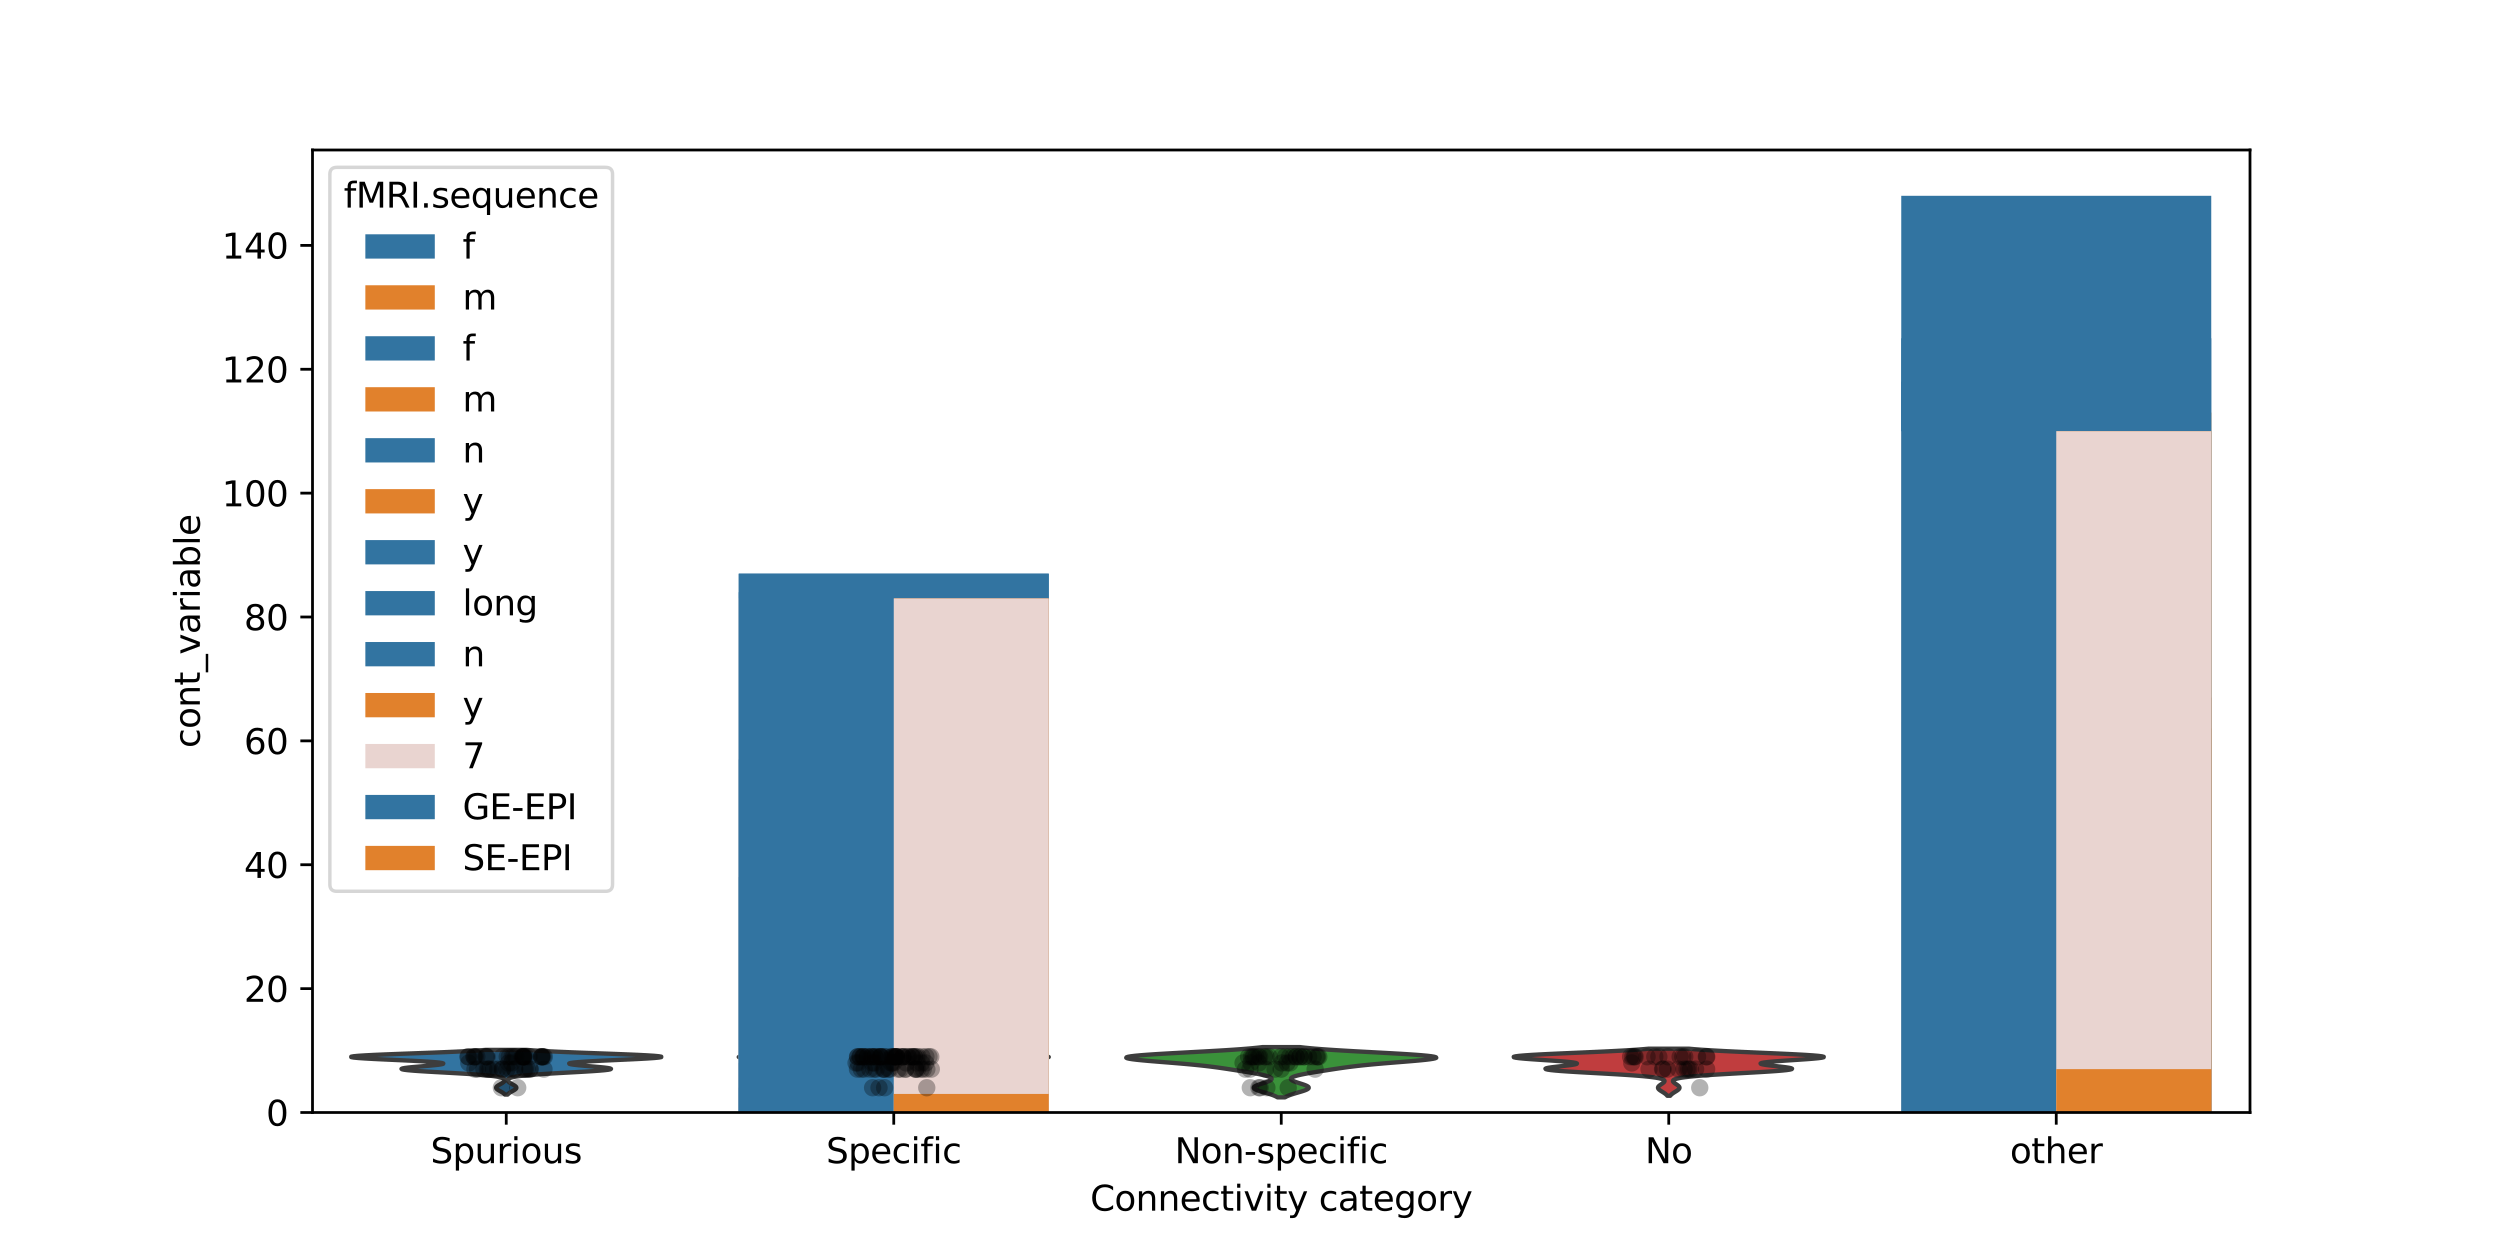 <?xml version="1.0" encoding="utf-8" standalone="no"?>
<!DOCTYPE svg PUBLIC "-//W3C//DTD SVG 1.1//EN"
  "http://www.w3.org/Graphics/SVG/1.1/DTD/svg11.dtd">
<svg xmlns:xlink="http://www.w3.org/1999/xlink" width="720pt" height="360pt" viewBox="0 0 720 360" xmlns="http://www.w3.org/2000/svg" version="1.1">
 <defs>
  <style type="text/css">*{stroke-linejoin: round; stroke-linecap: butt}</style>
 </defs>
 <g id="figure_1">
  <g id="patch_1">
   <path d="M 0 360 
L 720 360 
L 720 0 
L 0 0 
z
" style="fill: #ffffff"/>
  </g>
  <g id="axes_1">
   <g id="patch_2">
    <path d="M 90 320.4 
L 648 320.4 
L 648 43.2 
L 90 43.2 
z
" style="fill: #ffffff"/>
   </g>
   <g id="FillBetweenPolyCollection_1">
    <defs>
     <path id="me2d61b0a2b" d="M 146.195 -44.764 
L 145.405 -44.764 
L 145.29 -44.893 
L 145.153 -45.023 
L 144.994 -45.153 
L 144.813 -45.283 
L 144.612 -45.413 
L 144.395 -45.543 
L 144.166 -45.673 
L 143.933 -45.803 
L 143.703 -45.933 
L 143.486 -46.063 
L 143.29 -46.193 
L 143.125 -46.323 
L 142.998 -46.453 
L 142.915 -46.582 
L 142.881 -46.712 
L 142.897 -46.842 
L 142.963 -46.972 
L 143.076 -47.102 
L 143.228 -47.232 
L 143.414 -47.362 
L 143.625 -47.492 
L 143.851 -47.622 
L 144.083 -47.752 
L 144.312 -47.882 
L 144.532 -48.012 
L 144.735 -48.141 
L 144.917 -48.271 
L 145.073 -48.401 
L 145.201 -48.531 
L 145.297 -48.661 
L 145.359 -48.791 
L 145.382 -48.921 
L 145.36 -49.051 
L 145.286 -49.181 
L 145.149 -49.311 
L 144.936 -49.441 
L 144.628 -49.571 
L 144.207 -49.701 
L 143.65 -49.83 
L 142.932 -49.96 
L 142.031 -50.09 
L 140.925 -50.22 
L 139.6 -50.35 
L 138.047 -50.48 
L 136.27 -50.61 
L 134.285 -50.74 
L 132.124 -50.87 
L 129.835 -51 
L 127.478 -51.13 
L 125.129 -51.26 
L 122.872 -51.389 
L 120.793 -51.519 
L 118.979 -51.649 
L 117.506 -51.779 
L 116.433 -51.909 
L 115.803 -52.039 
L 115.632 -52.169 
L 115.909 -52.299 
L 116.6 -52.429 
L 117.644 -52.559 
L 118.962 -52.689 
L 120.461 -52.819 
L 122.037 -52.949 
L 123.587 -53.078 
L 125.007 -53.208 
L 126.202 -53.338 
L 127.089 -53.468 
L 127.597 -53.598 
L 127.673 -53.728 
L 127.282 -53.858 
L 126.409 -53.988 
L 125.058 -54.118 
L 123.259 -54.248 
L 121.063 -54.378 
L 118.545 -54.508 
L 115.804 -54.637 
L 112.956 -54.767 
L 110.134 -54.897 
L 107.479 -55.027 
L 105.132 -55.157 
L 103.226 -55.287 
L 101.876 -55.417 
L 101.169 -55.547 
L 101.16 -55.677 
L 101.866 -55.807 
L 103.266 -55.937 
L 105.301 -56.067 
L 107.882 -56.197 
L 110.894 -56.326 
L 114.209 -56.456 
L 117.695 -56.586 
L 121.221 -56.716 
L 124.672 -56.846 
L 127.949 -56.976 
L 130.975 -57.106 
L 133.7 -57.236 
L 136.093 -57.366 
L 138.147 -57.496 
L 139.87 -57.626 
L 151.73 -57.626 
L 151.73 -57.626 
L 153.453 -57.496 
L 155.507 -57.366 
L 157.9 -57.236 
L 160.625 -57.106 
L 163.651 -56.976 
L 166.928 -56.846 
L 170.379 -56.716 
L 173.905 -56.586 
L 177.391 -56.456 
L 180.706 -56.326 
L 183.718 -56.197 
L 186.299 -56.067 
L 188.334 -55.937 
L 189.734 -55.807 
L 190.44 -55.677 
L 190.431 -55.547 
L 189.724 -55.417 
L 188.374 -55.287 
L 186.468 -55.157 
L 184.121 -55.027 
L 181.466 -54.897 
L 178.644 -54.767 
L 175.796 -54.637 
L 173.055 -54.508 
L 170.537 -54.378 
L 168.341 -54.248 
L 166.542 -54.118 
L 165.191 -53.988 
L 164.318 -53.858 
L 163.927 -53.728 
L 164.003 -53.598 
L 164.511 -53.468 
L 165.398 -53.338 
L 166.593 -53.208 
L 168.013 -53.078 
L 169.563 -52.949 
L 171.139 -52.819 
L 172.638 -52.689 
L 173.956 -52.559 
L 175 -52.429 
L 175.691 -52.299 
L 175.968 -52.169 
L 175.797 -52.039 
L 175.167 -51.909 
L 174.094 -51.779 
L 172.621 -51.649 
L 170.807 -51.519 
L 168.728 -51.389 
L 166.471 -51.26 
L 164.122 -51.13 
L 161.765 -51 
L 159.476 -50.87 
L 157.315 -50.74 
L 155.33 -50.61 
L 153.553 -50.48 
L 152 -50.35 
L 150.675 -50.22 
L 149.569 -50.09 
L 148.668 -49.96 
L 147.95 -49.83 
L 147.393 -49.701 
L 146.972 -49.571 
L 146.664 -49.441 
L 146.451 -49.311 
L 146.314 -49.181 
L 146.24 -49.051 
L 146.218 -48.921 
L 146.241 -48.791 
L 146.303 -48.661 
L 146.399 -48.531 
L 146.527 -48.401 
L 146.683 -48.271 
L 146.865 -48.141 
L 147.068 -48.012 
L 147.288 -47.882 
L 147.517 -47.752 
L 147.749 -47.622 
L 147.975 -47.492 
L 148.186 -47.362 
L 148.372 -47.232 
L 148.524 -47.102 
L 148.637 -46.972 
L 148.703 -46.842 
L 148.719 -46.712 
L 148.685 -46.582 
L 148.602 -46.453 
L 148.475 -46.323 
L 148.31 -46.193 
L 148.114 -46.063 
L 147.897 -45.933 
L 147.667 -45.803 
L 147.434 -45.673 
L 147.205 -45.543 
L 146.988 -45.413 
L 146.787 -45.283 
L 146.606 -45.153 
L 146.447 -45.023 
L 146.31 -44.893 
L 146.195 -44.764 
z
" style="stroke: #3d3d3d; stroke-width: 1.25"/>
    </defs>
    <g clip-path="url(#pcb8831b98a)">
     <use xlink:href="#me2d61b0a2b" x="0" y="360" style="fill: #3274a1; stroke: #3d3d3d; stroke-width: 1.25"/>
    </g>
   </g>
   <g id="FillBetweenPolyCollection_2">
    <defs>
     <path id="mc80f79e1a0" d="M 257.876 -44.906 
L 256.924 -44.906 
L 256.778 -45.033 
L 256.602 -45.16 
L 256.396 -45.288 
L 256.161 -45.415 
L 255.9 -45.542 
L 255.619 -45.669 
L 255.325 -45.796 
L 255.03 -45.923 
L 254.744 -46.05 
L 254.481 -46.177 
L 254.253 -46.304 
L 254.072 -46.431 
L 253.948 -46.558 
L 253.888 -46.685 
L 253.895 -46.812 
L 253.969 -46.939 
L 254.106 -47.066 
L 254.297 -47.193 
L 254.534 -47.32 
L 254.803 -47.447 
L 255.091 -47.574 
L 255.387 -47.701 
L 255.678 -47.828 
L 255.955 -47.955 
L 256.211 -48.082 
L 256.439 -48.209 
L 256.636 -48.336 
L 256.803 -48.463 
L 256.938 -48.59 
L 257.042 -48.717 
L 257.117 -48.844 
L 257.162 -48.972 
L 257.178 -49.099 
L 257.162 -49.226 
L 257.11 -49.353 
L 257.014 -49.48 
L 256.863 -49.607 
L 256.645 -49.734 
L 256.344 -49.861 
L 255.941 -49.988 
L 255.416 -50.115 
L 254.751 -50.242 
L 253.928 -50.369 
L 252.935 -50.496 
L 251.765 -50.623 
L 250.422 -50.75 
L 248.923 -50.877 
L 247.293 -51.004 
L 245.575 -51.131 
L 243.82 -51.258 
L 242.089 -51.385 
L 240.448 -51.512 
L 238.961 -51.639 
L 237.69 -51.766 
L 236.68 -51.893 
L 235.964 -52.02 
L 235.555 -52.147 
L 235.444 -52.274 
L 235.603 -52.401 
L 235.986 -52.528 
L 236.536 -52.655 
L 237.186 -52.783 
L 237.868 -52.91 
L 238.515 -53.037 
L 239.065 -53.164 
L 239.466 -53.291 
L 239.671 -53.418 
L 239.641 -53.545 
L 239.345 -53.672 
L 238.756 -53.799 
L 237.851 -53.926 
L 236.618 -54.053 
L 235.05 -54.18 
L 233.157 -54.307 
L 230.965 -54.434 
L 228.523 -54.561 
L 225.906 -54.688 
L 223.212 -54.815 
L 220.563 -54.942 
L 218.094 -55.069 
L 215.951 -55.196 
L 214.271 -55.323 
L 213.176 -55.45 
L 212.76 -55.577 
L 213.078 -55.704 
L 214.143 -55.831 
L 215.921 -55.958 
L 218.337 -56.085 
L 221.28 -56.212 
L 224.616 -56.339 
L 228.196 -56.466 
L 231.871 -56.594 
L 235.503 -56.721 
L 238.973 -56.848 
L 242.186 -56.975 
L 245.078 -57.102 
L 247.609 -57.229 
L 249.769 -57.356 
L 251.565 -57.483 
L 263.235 -57.483 
L 263.235 -57.483 
L 265.031 -57.356 
L 267.191 -57.229 
L 269.722 -57.102 
L 272.614 -56.975 
L 275.827 -56.848 
L 279.297 -56.721 
L 282.929 -56.594 
L 286.604 -56.466 
L 290.184 -56.339 
L 293.52 -56.212 
L 296.463 -56.085 
L 298.879 -55.958 
L 300.657 -55.831 
L 301.722 -55.704 
L 302.04 -55.577 
L 301.624 -55.45 
L 300.529 -55.323 
L 298.849 -55.196 
L 296.706 -55.069 
L 294.237 -54.942 
L 291.588 -54.815 
L 288.894 -54.688 
L 286.277 -54.561 
L 283.835 -54.434 
L 281.643 -54.307 
L 279.75 -54.18 
L 278.182 -54.053 
L 276.949 -53.926 
L 276.044 -53.799 
L 275.455 -53.672 
L 275.159 -53.545 
L 275.129 -53.418 
L 275.334 -53.291 
L 275.735 -53.164 
L 276.285 -53.037 
L 276.932 -52.91 
L 277.614 -52.783 
L 278.264 -52.655 
L 278.814 -52.528 
L 279.197 -52.401 
L 279.356 -52.274 
L 279.245 -52.147 
L 278.836 -52.02 
L 278.12 -51.893 
L 277.11 -51.766 
L 275.839 -51.639 
L 274.352 -51.512 
L 272.711 -51.385 
L 270.98 -51.258 
L 269.225 -51.131 
L 267.507 -51.004 
L 265.877 -50.877 
L 264.378 -50.75 
L 263.035 -50.623 
L 261.865 -50.496 
L 260.872 -50.369 
L 260.049 -50.242 
L 259.384 -50.115 
L 258.859 -49.988 
L 258.456 -49.861 
L 258.155 -49.734 
L 257.937 -49.607 
L 257.786 -49.48 
L 257.69 -49.353 
L 257.638 -49.226 
L 257.622 -49.099 
L 257.638 -48.972 
L 257.683 -48.844 
L 257.758 -48.717 
L 257.862 -48.59 
L 257.997 -48.463 
L 258.164 -48.336 
L 258.361 -48.209 
L 258.589 -48.082 
L 258.845 -47.955 
L 259.122 -47.828 
L 259.413 -47.701 
L 259.709 -47.574 
L 259.997 -47.447 
L 260.266 -47.32 
L 260.503 -47.193 
L 260.694 -47.066 
L 260.831 -46.939 
L 260.905 -46.812 
L 260.912 -46.685 
L 260.852 -46.558 
L 260.728 -46.431 
L 260.547 -46.304 
L 260.319 -46.177 
L 260.056 -46.05 
L 259.77 -45.923 
L 259.475 -45.796 
L 259.181 -45.669 
L 258.9 -45.542 
L 258.639 -45.415 
L 258.404 -45.288 
L 258.198 -45.16 
L 258.022 -45.033 
L 257.876 -44.906 
z
" style="stroke: #3d3d3d; stroke-width: 1.25"/>
    </defs>
    <g clip-path="url(#pcb8831b98a)">
     <use xlink:href="#mc80f79e1a0" x="0" y="360" style="fill: #e1812c; stroke: #3d3d3d; stroke-width: 1.25"/>
    </g>
   </g>
   <g id="FillBetweenPolyCollection_3">
    <defs>
     <path id="m729387dcee" d="M 370.071 -43.956 
L 367.929 -43.956 
L 367.685 -44.102 
L 367.404 -44.248 
L 367.084 -44.394 
L 366.725 -44.541 
L 366.328 -44.687 
L 365.897 -44.833 
L 365.437 -44.979 
L 364.952 -45.126 
L 364.453 -45.272 
L 363.948 -45.418 
L 363.449 -45.564 
L 362.968 -45.711 
L 362.517 -45.857 
L 362.11 -46.003 
L 361.757 -46.149 
L 361.47 -46.296 
L 361.257 -46.442 
L 361.125 -46.588 
L 361.079 -46.734 
L 361.12 -46.881 
L 361.245 -47.027 
L 361.45 -47.173 
L 361.728 -47.319 
L 362.068 -47.466 
L 362.459 -47.612 
L 362.888 -47.758 
L 363.34 -47.904 
L 363.801 -48.05 
L 364.256 -48.197 
L 364.691 -48.343 
L 365.093 -48.489 
L 365.449 -48.635 
L 365.75 -48.782 
L 365.986 -48.928 
L 366.148 -49.074 
L 366.232 -49.22 
L 366.232 -49.367 
L 366.145 -49.513 
L 365.969 -49.659 
L 365.704 -49.805 
L 365.351 -49.952 
L 364.913 -50.098 
L 364.394 -50.244 
L 363.798 -50.39 
L 363.134 -50.537 
L 362.407 -50.683 
L 361.628 -50.829 
L 360.804 -50.975 
L 359.946 -51.121 
L 359.06 -51.268 
L 358.156 -51.414 
L 357.238 -51.56 
L 356.311 -51.706 
L 355.377 -51.853 
L 354.434 -51.999 
L 353.478 -52.145 
L 352.503 -52.291 
L 351.498 -52.438 
L 350.454 -52.584 
L 349.357 -52.73 
L 348.195 -52.876 
L 346.955 -53.023 
L 345.627 -53.169 
L 344.205 -53.315 
L 342.685 -53.461 
L 341.071 -53.608 
L 339.373 -53.754 
L 337.607 -53.9 
L 335.798 -54.046 
L 333.978 -54.192 
L 332.186 -54.339 
L 330.465 -54.485 
L 328.864 -54.631 
L 327.433 -54.777 
L 326.222 -54.924 
L 325.28 -55.07 
L 324.647 -55.216 
L 324.36 -55.362 
L 324.443 -55.509 
L 324.909 -55.655 
L 325.762 -55.801 
L 326.988 -55.947 
L 328.566 -56.094 
L 330.46 -56.24 
L 332.627 -56.386 
L 335.016 -56.532 
L 337.569 -56.679 
L 340.228 -56.825 
L 342.934 -56.971 
L 345.632 -57.117 
L 348.271 -57.264 
L 350.806 -57.41 
L 353.201 -57.556 
L 355.427 -57.702 
L 357.465 -57.848 
L 359.302 -57.995 
L 360.934 -58.141 
L 362.365 -58.287 
L 363.601 -58.433 
L 374.399 -58.433 
L 374.399 -58.433 
L 375.635 -58.287 
L 377.066 -58.141 
L 378.698 -57.995 
L 380.535 -57.848 
L 382.573 -57.702 
L 384.799 -57.556 
L 387.194 -57.41 
L 389.729 -57.264 
L 392.368 -57.117 
L 395.066 -56.971 
L 397.772 -56.825 
L 400.431 -56.679 
L 402.984 -56.532 
L 405.373 -56.386 
L 407.54 -56.24 
L 409.434 -56.094 
L 411.012 -55.947 
L 412.238 -55.801 
L 413.091 -55.655 
L 413.557 -55.509 
L 413.64 -55.362 
L 413.353 -55.216 
L 412.72 -55.07 
L 411.778 -54.924 
L 410.567 -54.777 
L 409.136 -54.631 
L 407.535 -54.485 
L 405.814 -54.339 
L 404.022 -54.192 
L 402.202 -54.046 
L 400.393 -53.9 
L 398.627 -53.754 
L 396.929 -53.608 
L 395.315 -53.461 
L 393.795 -53.315 
L 392.373 -53.169 
L 391.045 -53.023 
L 389.805 -52.876 
L 388.643 -52.73 
L 387.546 -52.584 
L 386.502 -52.438 
L 385.497 -52.291 
L 384.522 -52.145 
L 383.566 -51.999 
L 382.623 -51.853 
L 381.689 -51.706 
L 380.762 -51.56 
L 379.844 -51.414 
L 378.94 -51.268 
L 378.054 -51.121 
L 377.196 -50.975 
L 376.372 -50.829 
L 375.593 -50.683 
L 374.866 -50.537 
L 374.202 -50.39 
L 373.606 -50.244 
L 373.087 -50.098 
L 372.649 -49.952 
L 372.296 -49.805 
L 372.031 -49.659 
L 371.855 -49.513 
L 371.768 -49.367 
L 371.768 -49.22 
L 371.852 -49.074 
L 372.014 -48.928 
L 372.25 -48.782 
L 372.551 -48.635 
L 372.907 -48.489 
L 373.309 -48.343 
L 373.744 -48.197 
L 374.199 -48.05 
L 374.66 -47.904 
L 375.112 -47.758 
L 375.541 -47.612 
L 375.932 -47.466 
L 376.272 -47.319 
L 376.55 -47.173 
L 376.755 -47.027 
L 376.88 -46.881 
L 376.921 -46.734 
L 376.875 -46.588 
L 376.743 -46.442 
L 376.53 -46.296 
L 376.243 -46.149 
L 375.89 -46.003 
L 375.483 -45.857 
L 375.032 -45.711 
L 374.551 -45.564 
L 374.052 -45.418 
L 373.547 -45.272 
L 373.048 -45.126 
L 372.563 -44.979 
L 372.103 -44.833 
L 371.672 -44.687 
L 371.275 -44.541 
L 370.916 -44.394 
L 370.596 -44.248 
L 370.315 -44.102 
L 370.071 -43.956 
z
" style="stroke: #3d3d3d; stroke-width: 1.25"/>
    </defs>
    <g clip-path="url(#pcb8831b98a)">
     <use xlink:href="#m729387dcee" x="0" y="360" style="fill: #3a923a; stroke: #3d3d3d; stroke-width: 1.25"/>
    </g>
   </g>
   <g id="FillBetweenPolyCollection_4">
    <defs>
     <path id="m58b84b640e" d="M 481.019 -44.419 
L 480.181 -44.419 
L 480.073 -44.556 
L 479.946 -44.693 
L 479.8 -44.829 
L 479.635 -44.966 
L 479.452 -45.103 
L 479.253 -45.24 
L 479.042 -45.377 
L 478.823 -45.514 
L 478.601 -45.651 
L 478.383 -45.788 
L 478.175 -45.925 
L 477.984 -46.061 
L 477.817 -46.198 
L 477.681 -46.335 
L 477.58 -46.472 
L 477.52 -46.609 
L 477.501 -46.746 
L 477.525 -46.883 
L 477.591 -47.02 
L 477.696 -47.156 
L 477.835 -47.293 
L 478.002 -47.43 
L 478.189 -47.567 
L 478.39 -47.704 
L 478.595 -47.841 
L 478.795 -47.978 
L 478.981 -48.115 
L 479.143 -48.252 
L 479.273 -48.388 
L 479.36 -48.525 
L 479.393 -48.662 
L 479.36 -48.799 
L 479.247 -48.936 
L 479.041 -49.073 
L 478.724 -49.21 
L 478.278 -49.347 
L 477.685 -49.484 
L 476.925 -49.62 
L 475.98 -49.757 
L 474.834 -49.894 
L 473.476 -50.031 
L 471.899 -50.168 
L 470.106 -50.305 
L 468.108 -50.442 
L 465.926 -50.579 
L 463.597 -50.715 
L 461.164 -50.852 
L 458.684 -50.989 
L 456.222 -51.126 
L 453.85 -51.263 
L 451.639 -51.4 
L 449.662 -51.537 
L 447.984 -51.674 
L 446.658 -51.811 
L 445.723 -51.947 
L 445.199 -52.084 
L 445.087 -52.221 
L 445.365 -52.358 
L 445.991 -52.495 
L 446.905 -52.632 
L 448.028 -52.769 
L 449.273 -52.906 
L 450.545 -53.043 
L 451.747 -53.179 
L 452.785 -53.316 
L 453.577 -53.453 
L 454.053 -53.59 
L 454.16 -53.727 
L 453.867 -53.864 
L 453.166 -54.001 
L 452.072 -54.138 
L 450.624 -54.275 
L 448.883 -54.411 
L 446.93 -54.548 
L 444.861 -54.685 
L 442.783 -54.822 
L 440.807 -54.959 
L 439.044 -55.096 
L 437.598 -55.233 
L 436.558 -55.37 
L 435.996 -55.506 
L 435.96 -55.643 
L 436.474 -55.78 
L 437.534 -55.917 
L 439.114 -56.054 
L 441.162 -56.191 
L 443.607 -56.328 
L 446.368 -56.465 
L 449.351 -56.602 
L 452.462 -56.738 
L 455.609 -56.875 
L 458.708 -57.012 
L 461.687 -57.149 
L 464.484 -57.286 
L 467.058 -57.423 
L 469.377 -57.56 
L 471.427 -57.697 
L 473.207 -57.834 
L 474.724 -57.97 
L 486.476 -57.97 
L 486.476 -57.97 
L 487.993 -57.834 
L 489.773 -57.697 
L 491.823 -57.56 
L 494.142 -57.423 
L 496.716 -57.286 
L 499.513 -57.149 
L 502.492 -57.012 
L 505.591 -56.875 
L 508.738 -56.738 
L 511.849 -56.602 
L 514.832 -56.465 
L 517.593 -56.328 
L 520.038 -56.191 
L 522.086 -56.054 
L 523.666 -55.917 
L 524.726 -55.78 
L 525.24 -55.643 
L 525.204 -55.506 
L 524.642 -55.37 
L 523.602 -55.233 
L 522.156 -55.096 
L 520.393 -54.959 
L 518.417 -54.822 
L 516.339 -54.685 
L 514.27 -54.548 
L 512.317 -54.411 
L 510.576 -54.275 
L 509.128 -54.138 
L 508.034 -54.001 
L 507.333 -53.864 
L 507.04 -53.727 
L 507.147 -53.59 
L 507.623 -53.453 
L 508.415 -53.316 
L 509.453 -53.179 
L 510.655 -53.043 
L 511.927 -52.906 
L 513.172 -52.769 
L 514.295 -52.632 
L 515.209 -52.495 
L 515.835 -52.358 
L 516.113 -52.221 
L 516.001 -52.084 
L 515.477 -51.947 
L 514.542 -51.811 
L 513.216 -51.674 
L 511.538 -51.537 
L 509.561 -51.4 
L 507.35 -51.263 
L 504.978 -51.126 
L 502.516 -50.989 
L 500.036 -50.852 
L 497.603 -50.715 
L 495.274 -50.579 
L 493.092 -50.442 
L 491.094 -50.305 
L 489.301 -50.168 
L 487.724 -50.031 
L 486.366 -49.894 
L 485.22 -49.757 
L 484.275 -49.62 
L 483.515 -49.484 
L 482.922 -49.347 
L 482.476 -49.21 
L 482.159 -49.073 
L 481.953 -48.936 
L 481.84 -48.799 
L 481.807 -48.662 
L 481.84 -48.525 
L 481.927 -48.388 
L 482.057 -48.252 
L 482.219 -48.115 
L 482.405 -47.978 
L 482.605 -47.841 
L 482.81 -47.704 
L 483.011 -47.567 
L 483.198 -47.43 
L 483.365 -47.293 
L 483.504 -47.156 
L 483.609 -47.02 
L 483.675 -46.883 
L 483.699 -46.746 
L 483.68 -46.609 
L 483.62 -46.472 
L 483.519 -46.335 
L 483.383 -46.198 
L 483.216 -46.061 
L 483.025 -45.925 
L 482.817 -45.788 
L 482.599 -45.651 
L 482.377 -45.514 
L 482.158 -45.377 
L 481.947 -45.24 
L 481.748 -45.103 
L 481.565 -44.966 
L 481.4 -44.829 
L 481.254 -44.693 
L 481.127 -44.556 
L 481.019 -44.419 
z
" style="stroke: #3d3d3d; stroke-width: 1.25"/>
    </defs>
    <g clip-path="url(#pcb8831b98a)">
     <use xlink:href="#m58b84b640e" x="0" y="360" style="fill: #c03d3e; stroke: #3d3d3d; stroke-width: 1.25"/>
    </g>
   </g>
   <g id="patch_3">
    <path d="M 212.76 320.4 
L 257.4 320.4 
L 257.4 218.724 
L 212.76 218.724 
z
" clip-path="url(#pcb8831b98a)" style="fill: #3274a1"/>
   </g>
   <g id="patch_4">
    <path d="M 547.56 320.4 
L 592.2 320.4 
L 592.2 208.022 
L 547.56 208.022 
z
" clip-path="url(#pcb8831b98a)" style="fill: #3274a1"/>
   </g>
   <g id="patch_5">
    <path d="M 257.4 320.4 
L 302.04 320.4 
L 302.04 266.886 
L 257.4 266.886 
z
" clip-path="url(#pcb8831b98a)" style="fill: #e1812c"/>
   </g>
   <g id="patch_6">
    <path d="M 592.2 320.4 
L 636.84 320.4 
L 636.84 209.805 
L 592.2 209.805 
z
" clip-path="url(#pcb8831b98a)" style="fill: #e1812c"/>
   </g>
   <g id="patch_7">
    <path d="M 145.8 320.4 
L 145.8 320.4 
L 145.8 320.4 
L 145.8 320.4 
z
" clip-path="url(#pcb8831b98a)" style="fill: #3274a1"/>
   </g>
   <g id="patch_8">
    <path d="M 145.8 320.4 
L 145.8 320.4 
L 145.8 320.4 
L 145.8 320.4 
z
" clip-path="url(#pcb8831b98a)" style="fill: #e1812c"/>
   </g>
   <g id="patch_9">
    <path d="M 212.76 320.4 
L 257.4 320.4 
L 257.4 306.13 
L 212.76 306.13 
z
" clip-path="url(#pcb8831b98a)" style="fill: #3274a1"/>
   </g>
   <g id="patch_10">
    <path d="M 547.56 320.4 
L 592.2 320.4 
L 592.2 298.995 
L 547.56 298.995 
z
" clip-path="url(#pcb8831b98a)" style="fill: #3274a1"/>
   </g>
   <g id="patch_11">
    <path d="M 257.4 320.4 
L 302.04 320.4 
L 302.04 179.481 
L 257.4 179.481 
z
" clip-path="url(#pcb8831b98a)" style="fill: #e1812c"/>
   </g>
   <g id="patch_12">
    <path d="M 592.2 320.4 
L 636.84 320.4 
L 636.84 118.832 
L 592.2 118.832 
z
" clip-path="url(#pcb8831b98a)" style="fill: #e1812c"/>
   </g>
   <g id="patch_13">
    <path d="M 145.8 320.4 
L 145.8 320.4 
L 145.8 320.4 
L 145.8 320.4 
z
" clip-path="url(#pcb8831b98a)" style="fill: #3274a1"/>
   </g>
   <g id="patch_14">
    <path d="M 145.8 320.4 
L 145.8 320.4 
L 145.8 320.4 
L 145.8 320.4 
z
" clip-path="url(#pcb8831b98a)" style="fill: #e1812c"/>
   </g>
   <g id="patch_15">
    <path d="M 212.76 320.4 
L 257.4 320.4 
L 257.4 252.616 
L 212.76 252.616 
z
" clip-path="url(#pcb8831b98a)" style="fill: #3274a1"/>
   </g>
   <g id="patch_16">
    <path d="M 547.56 320.4 
L 592.2 320.4 
L 592.2 216.941 
L 547.56 216.941 
z
" clip-path="url(#pcb8831b98a)" style="fill: #3274a1"/>
   </g>
   <g id="patch_17">
    <path d="M 257.4 320.4 
L 302.04 320.4 
L 302.04 232.995 
L 257.4 232.995 
z
" clip-path="url(#pcb8831b98a)" style="fill: #e1812c"/>
   </g>
   <g id="patch_18">
    <path d="M 592.2 320.4 
L 636.84 320.4 
L 636.84 200.886 
L 592.2 200.886 
z
" clip-path="url(#pcb8831b98a)" style="fill: #e1812c"/>
   </g>
   <g id="patch_19">
    <path d="M 145.8 320.4 
L 145.8 320.4 
L 145.8 320.4 
L 145.8 320.4 
z
" clip-path="url(#pcb8831b98a)" style="fill: #3274a1"/>
   </g>
   <g id="patch_20">
    <path d="M 145.8 320.4 
L 145.8 320.4 
L 145.8 320.4 
L 145.8 320.4 
z
" clip-path="url(#pcb8831b98a)" style="fill: #e1812c"/>
   </g>
   <g id="patch_21">
    <path d="M 212.76 320.4 
L 302.04 320.4 
L 302.04 165.211 
L 212.76 165.211 
z
" clip-path="url(#pcb8831b98a)" style="fill: #3274a1"/>
   </g>
   <g id="patch_22">
    <path d="M 547.56 320.4 
L 636.84 320.4 
L 636.84 97.427 
L 547.56 97.427 
z
" clip-path="url(#pcb8831b98a)" style="fill: #3274a1"/>
   </g>
   <g id="patch_23">
    <path d="M 145.8 320.4 
L 145.8 320.4 
L 145.8 320.4 
L 145.8 320.4 
z
" clip-path="url(#pcb8831b98a)" style="fill: #3274a1"/>
   </g>
   <g id="patch_24">
    <path d="M 212.76 320.4 
L 302.04 320.4 
L 302.04 165.211 
L 212.76 165.211 
z
" clip-path="url(#pcb8831b98a)" style="fill: #3274a1"/>
   </g>
   <g id="patch_25">
    <path d="M 547.56 320.4 
L 636.84 320.4 
L 636.84 56.4 
L 547.56 56.4 
z
" clip-path="url(#pcb8831b98a)" style="fill: #3274a1"/>
   </g>
   <g id="patch_26">
    <path d="M 145.8 320.4 
L 145.8 320.4 
L 145.8 320.4 
L 145.8 320.4 
z
" clip-path="url(#pcb8831b98a)" style="fill: #3274a1"/>
   </g>
   <g id="patch_27">
    <path d="M 212.76 320.4 
L 257.4 320.4 
L 257.4 313.265 
L 212.76 313.265 
z
" clip-path="url(#pcb8831b98a)" style="fill: #3274a1"/>
   </g>
   <g id="patch_28">
    <path d="M 547.56 320.4 
L 592.2 320.4 
L 592.2 293.643 
L 547.56 293.643 
z
" clip-path="url(#pcb8831b98a)" style="fill: #3274a1"/>
   </g>
   <g id="patch_29">
    <path d="M 257.4 320.4 
L 302.04 320.4 
L 302.04 172.346 
L 257.4 172.346 
z
" clip-path="url(#pcb8831b98a)" style="fill: #e1812c"/>
   </g>
   <g id="patch_30">
    <path d="M 592.2 320.4 
L 636.84 320.4 
L 636.84 124.184 
L 592.2 124.184 
z
" clip-path="url(#pcb8831b98a)" style="fill: #e1812c"/>
   </g>
   <g id="patch_31">
    <path d="M 145.8 320.4 
L 145.8 320.4 
L 145.8 320.4 
L 145.8 320.4 
z
" clip-path="url(#pcb8831b98a)" style="fill: #3274a1"/>
   </g>
   <g id="patch_32">
    <path d="M 145.8 320.4 
L 145.8 320.4 
L 145.8 320.4 
L 145.8 320.4 
z
" clip-path="url(#pcb8831b98a)" style="fill: #e1812c"/>
   </g>
   <g id="patch_33">
    <path d="M 212.76 320.4 
L 302.04 320.4 
L 302.04 172.346 
L 212.76 172.346 
z
" clip-path="url(#pcb8831b98a)" style="fill: #e9d4d0"/>
   </g>
   <g id="patch_34">
    <path d="M 547.56 320.4 
L 636.84 320.4 
L 636.84 124.184 
L 547.56 124.184 
z
" clip-path="url(#pcb8831b98a)" style="fill: #e9d4d0"/>
   </g>
   <g id="patch_35">
    <path d="M 145.8 320.4 
L 145.8 320.4 
L 145.8 320.4 
L 145.8 320.4 
z
" clip-path="url(#pcb8831b98a)" style="fill: #e9d4d0"/>
   </g>
   <g id="patch_36">
    <path d="M 212.76 320.4 
L 257.4 320.4 
L 257.4 170.562 
L 212.76 170.562 
z
" clip-path="url(#pcb8831b98a)" style="fill: #3274a1"/>
   </g>
   <g id="patch_37">
    <path d="M 547.56 320.4 
L 592.2 320.4 
L 592.2 109.914 
L 547.56 109.914 
z
" clip-path="url(#pcb8831b98a)" style="fill: #3274a1"/>
   </g>
   <g id="patch_38">
    <path d="M 257.4 320.4 
L 302.04 320.4 
L 302.04 315.049 
L 257.4 315.049 
z
" clip-path="url(#pcb8831b98a)" style="fill: #e1812c"/>
   </g>
   <g id="patch_39">
    <path d="M 592.2 320.4 
L 636.84 320.4 
L 636.84 307.914 
L 592.2 307.914 
z
" clip-path="url(#pcb8831b98a)" style="fill: #e1812c"/>
   </g>
   <g id="patch_40">
    <path d="M 145.8 320.4 
L 145.8 320.4 
L 145.8 320.4 
L 145.8 320.4 
z
" clip-path="url(#pcb8831b98a)" style="fill: #3274a1"/>
   </g>
   <g id="patch_41">
    <path d="M 145.8 320.4 
L 145.8 320.4 
L 145.8 320.4 
L 145.8 320.4 
z
" clip-path="url(#pcb8831b98a)" style="fill: #e1812c"/>
   </g>
   <g id="matplotlib.axis_1">
    <g id="xtick_1">
     <g id="line2d_1">
      <defs>
       <path id="m88573fba70" d="M 0 0 
L 0 3.5 
" style="stroke: #000000; stroke-width: 0.8"/>
      </defs>
      <g>
       <use xlink:href="#m88573fba70" x="145.8" y="320.4" style="stroke: #000000; stroke-width: 0.8"/>
      </g>
     </g>
     <g id="text_1">
      <!-- Spurious -->
      <g transform="translate(124.005 334.998) scale(0.1 -0.1)">
       <defs>
        <path id="DejaVuSans-53" d="M 3425 4513 
L 3425 3897 
Q 3066 4069 2747 4153 
Q 2428 4238 2131 4238 
Q 1616 4238 1336 4038 
Q 1056 3838 1056 3469 
Q 1056 3159 1242 3001 
Q 1428 2844 1947 2747 
L 2328 2669 
Q 3034 2534 3370 2195 
Q 3706 1856 3706 1288 
Q 3706 609 3251 259 
Q 2797 -91 1919 -91 
Q 1588 -91 1214 -16 
Q 841 59 441 206 
L 441 856 
Q 825 641 1194 531 
Q 1563 422 1919 422 
Q 2459 422 2753 634 
Q 3047 847 3047 1241 
Q 3047 1584 2836 1778 
Q 2625 1972 2144 2069 
L 1759 2144 
Q 1053 2284 737 2584 
Q 422 2884 422 3419 
Q 422 4038 858 4394 
Q 1294 4750 2059 4750 
Q 2388 4750 2728 4690 
Q 3069 4631 3425 4513 
z
" transform="scale(0.016)"/>
        <path id="DejaVuSans-70" d="M 1159 525 
L 1159 -1331 
L 581 -1331 
L 581 3500 
L 1159 3500 
L 1159 2969 
Q 1341 3281 1617 3432 
Q 1894 3584 2278 3584 
Q 2916 3584 3314 3078 
Q 3713 2572 3713 1747 
Q 3713 922 3314 415 
Q 2916 -91 2278 -91 
Q 1894 -91 1617 61 
Q 1341 213 1159 525 
z
M 3116 1747 
Q 3116 2381 2855 2742 
Q 2594 3103 2138 3103 
Q 1681 3103 1420 2742 
Q 1159 2381 1159 1747 
Q 1159 1113 1420 752 
Q 1681 391 2138 391 
Q 2594 391 2855 752 
Q 3116 1113 3116 1747 
z
" transform="scale(0.016)"/>
        <path id="DejaVuSans-75" d="M 544 1381 
L 544 3500 
L 1119 3500 
L 1119 1403 
Q 1119 906 1312 657 
Q 1506 409 1894 409 
Q 2359 409 2629 706 
Q 2900 1003 2900 1516 
L 2900 3500 
L 3475 3500 
L 3475 0 
L 2900 0 
L 2900 538 
Q 2691 219 2414 64 
Q 2138 -91 1772 -91 
Q 1169 -91 856 284 
Q 544 659 544 1381 
z
M 1991 3584 
L 1991 3584 
z
" transform="scale(0.016)"/>
        <path id="DejaVuSans-72" d="M 2631 2963 
Q 2534 3019 2420 3045 
Q 2306 3072 2169 3072 
Q 1681 3072 1420 2755 
Q 1159 2438 1159 1844 
L 1159 0 
L 581 0 
L 581 3500 
L 1159 3500 
L 1159 2956 
Q 1341 3275 1631 3429 
Q 1922 3584 2338 3584 
Q 2397 3584 2469 3576 
Q 2541 3569 2628 3553 
L 2631 2963 
z
" transform="scale(0.016)"/>
        <path id="DejaVuSans-69" d="M 603 3500 
L 1178 3500 
L 1178 0 
L 603 0 
L 603 3500 
z
M 603 4863 
L 1178 4863 
L 1178 4134 
L 603 4134 
L 603 4863 
z
" transform="scale(0.016)"/>
        <path id="DejaVuSans-6f" d="M 1959 3097 
Q 1497 3097 1228 2736 
Q 959 2375 959 1747 
Q 959 1119 1226 758 
Q 1494 397 1959 397 
Q 2419 397 2687 759 
Q 2956 1122 2956 1747 
Q 2956 2369 2687 2733 
Q 2419 3097 1959 3097 
z
M 1959 3584 
Q 2709 3584 3137 3096 
Q 3566 2609 3566 1747 
Q 3566 888 3137 398 
Q 2709 -91 1959 -91 
Q 1206 -91 779 398 
Q 353 888 353 1747 
Q 353 2609 779 3096 
Q 1206 3584 1959 3584 
z
" transform="scale(0.016)"/>
        <path id="DejaVuSans-73" d="M 2834 3397 
L 2834 2853 
Q 2591 2978 2328 3040 
Q 2066 3103 1784 3103 
Q 1356 3103 1142 2972 
Q 928 2841 928 2578 
Q 928 2378 1081 2264 
Q 1234 2150 1697 2047 
L 1894 2003 
Q 2506 1872 2764 1633 
Q 3022 1394 3022 966 
Q 3022 478 2636 193 
Q 2250 -91 1575 -91 
Q 1294 -91 989 -36 
Q 684 19 347 128 
L 347 722 
Q 666 556 975 473 
Q 1284 391 1588 391 
Q 1994 391 2212 530 
Q 2431 669 2431 922 
Q 2431 1156 2273 1281 
Q 2116 1406 1581 1522 
L 1381 1569 
Q 847 1681 609 1914 
Q 372 2147 372 2553 
Q 372 3047 722 3315 
Q 1072 3584 1716 3584 
Q 2034 3584 2315 3537 
Q 2597 3491 2834 3397 
z
" transform="scale(0.016)"/>
       </defs>
       <use xlink:href="#DejaVuSans-53"/>
       <use xlink:href="#DejaVuSans-70" transform="translate(63.477 0)"/>
       <use xlink:href="#DejaVuSans-75" transform="translate(126.953 0)"/>
       <use xlink:href="#DejaVuSans-72" transform="translate(190.332 0)"/>
       <use xlink:href="#DejaVuSans-69" transform="translate(231.445 0)"/>
       <use xlink:href="#DejaVuSans-6f" transform="translate(259.229 0)"/>
       <use xlink:href="#DejaVuSans-75" transform="translate(320.41 0)"/>
       <use xlink:href="#DejaVuSans-73" transform="translate(383.789 0)"/>
      </g>
     </g>
    </g>
    <g id="xtick_2">
     <g id="line2d_2">
      <g>
       <use xlink:href="#m88573fba70" x="257.4" y="320.4" style="stroke: #000000; stroke-width: 0.8"/>
      </g>
     </g>
     <g id="text_2">
      <!-- Specific -->
      <g transform="translate(237.938 334.998) scale(0.1 -0.1)">
       <defs>
        <path id="DejaVuSans-65" d="M 3597 1894 
L 3597 1613 
L 953 1613 
Q 991 1019 1311 708 
Q 1631 397 2203 397 
Q 2534 397 2845 478 
Q 3156 559 3463 722 
L 3463 178 
Q 3153 47 2828 -22 
Q 2503 -91 2169 -91 
Q 1331 -91 842 396 
Q 353 884 353 1716 
Q 353 2575 817 3079 
Q 1281 3584 2069 3584 
Q 2775 3584 3186 3129 
Q 3597 2675 3597 1894 
z
M 3022 2063 
Q 3016 2534 2758 2815 
Q 2500 3097 2075 3097 
Q 1594 3097 1305 2825 
Q 1016 2553 972 2059 
L 3022 2063 
z
" transform="scale(0.016)"/>
        <path id="DejaVuSans-63" d="M 3122 3366 
L 3122 2828 
Q 2878 2963 2633 3030 
Q 2388 3097 2138 3097 
Q 1578 3097 1268 2742 
Q 959 2388 959 1747 
Q 959 1106 1268 751 
Q 1578 397 2138 397 
Q 2388 397 2633 464 
Q 2878 531 3122 666 
L 3122 134 
Q 2881 22 2623 -34 
Q 2366 -91 2075 -91 
Q 1284 -91 818 406 
Q 353 903 353 1747 
Q 353 2603 823 3093 
Q 1294 3584 2113 3584 
Q 2378 3584 2631 3529 
Q 2884 3475 3122 3366 
z
" transform="scale(0.016)"/>
        <path id="DejaVuSans-66" d="M 2375 4863 
L 2375 4384 
L 1825 4384 
Q 1516 4384 1395 4259 
Q 1275 4134 1275 3809 
L 1275 3500 
L 2222 3500 
L 2222 3053 
L 1275 3053 
L 1275 0 
L 697 0 
L 697 3053 
L 147 3053 
L 147 3500 
L 697 3500 
L 697 3744 
Q 697 4328 969 4595 
Q 1241 4863 1831 4863 
L 2375 4863 
z
" transform="scale(0.016)"/>
       </defs>
       <use xlink:href="#DejaVuSans-53"/>
       <use xlink:href="#DejaVuSans-70" transform="translate(63.477 0)"/>
       <use xlink:href="#DejaVuSans-65" transform="translate(126.953 0)"/>
       <use xlink:href="#DejaVuSans-63" transform="translate(188.477 0)"/>
       <use xlink:href="#DejaVuSans-69" transform="translate(243.457 0)"/>
       <use xlink:href="#DejaVuSans-66" transform="translate(271.24 0)"/>
       <use xlink:href="#DejaVuSans-69" transform="translate(306.445 0)"/>
       <use xlink:href="#DejaVuSans-63" transform="translate(334.229 0)"/>
      </g>
     </g>
    </g>
    <g id="xtick_3">
     <g id="line2d_3">
      <g>
       <use xlink:href="#m88573fba70" x="369" y="320.4" style="stroke: #000000; stroke-width: 0.8"/>
      </g>
     </g>
     <g id="text_3">
      <!-- Non-specific -->
      <g transform="translate(338.335 334.998) scale(0.1 -0.1)">
       <defs>
        <path id="DejaVuSans-4e" d="M 628 4666 
L 1478 4666 
L 3547 763 
L 3547 4666 
L 4159 4666 
L 4159 0 
L 3309 0 
L 1241 3903 
L 1241 0 
L 628 0 
L 628 4666 
z
" transform="scale(0.016)"/>
        <path id="DejaVuSans-6e" d="M 3513 2113 
L 3513 0 
L 2938 0 
L 2938 2094 
Q 2938 2591 2744 2837 
Q 2550 3084 2163 3084 
Q 1697 3084 1428 2787 
Q 1159 2491 1159 1978 
L 1159 0 
L 581 0 
L 581 3500 
L 1159 3500 
L 1159 2956 
Q 1366 3272 1645 3428 
Q 1925 3584 2291 3584 
Q 2894 3584 3203 3211 
Q 3513 2838 3513 2113 
z
" transform="scale(0.016)"/>
        <path id="DejaVuSans-2d" d="M 313 2009 
L 1997 2009 
L 1997 1497 
L 313 1497 
L 313 2009 
z
" transform="scale(0.016)"/>
       </defs>
       <use xlink:href="#DejaVuSans-4e"/>
       <use xlink:href="#DejaVuSans-6f" transform="translate(74.805 0)"/>
       <use xlink:href="#DejaVuSans-6e" transform="translate(135.986 0)"/>
       <use xlink:href="#DejaVuSans-2d" transform="translate(199.365 0)"/>
       <use xlink:href="#DejaVuSans-73" transform="translate(235.449 0)"/>
       <use xlink:href="#DejaVuSans-70" transform="translate(287.549 0)"/>
       <use xlink:href="#DejaVuSans-65" transform="translate(351.025 0)"/>
       <use xlink:href="#DejaVuSans-63" transform="translate(412.549 0)"/>
       <use xlink:href="#DejaVuSans-69" transform="translate(467.529 0)"/>
       <use xlink:href="#DejaVuSans-66" transform="translate(495.312 0)"/>
       <use xlink:href="#DejaVuSans-69" transform="translate(530.518 0)"/>
       <use xlink:href="#DejaVuSans-63" transform="translate(558.301 0)"/>
      </g>
     </g>
    </g>
    <g id="xtick_4">
     <g id="line2d_4">
      <g>
       <use xlink:href="#m88573fba70" x="480.6" y="320.4" style="stroke: #000000; stroke-width: 0.8"/>
      </g>
     </g>
     <g id="text_4">
      <!-- No -->
      <g transform="translate(473.8 334.998) scale(0.1 -0.1)">
       <use xlink:href="#DejaVuSans-4e"/>
       <use xlink:href="#DejaVuSans-6f" transform="translate(74.805 0)"/>
      </g>
     </g>
    </g>
    <g id="xtick_5">
     <g id="line2d_5">
      <g>
       <use xlink:href="#m88573fba70" x="592.2" y="320.4" style="stroke: #000000; stroke-width: 0.8"/>
      </g>
     </g>
     <g id="text_5">
      <!-- other -->
      <g transform="translate(578.88 334.998) scale(0.1 -0.1)">
       <defs>
        <path id="DejaVuSans-74" d="M 1172 4494 
L 1172 3500 
L 2356 3500 
L 2356 3053 
L 1172 3053 
L 1172 1153 
Q 1172 725 1289 603 
Q 1406 481 1766 481 
L 2356 481 
L 2356 0 
L 1766 0 
Q 1100 0 847 248 
Q 594 497 594 1153 
L 594 3053 
L 172 3053 
L 172 3500 
L 594 3500 
L 594 4494 
L 1172 4494 
z
" transform="scale(0.016)"/>
        <path id="DejaVuSans-68" d="M 3513 2113 
L 3513 0 
L 2938 0 
L 2938 2094 
Q 2938 2591 2744 2837 
Q 2550 3084 2163 3084 
Q 1697 3084 1428 2787 
Q 1159 2491 1159 1978 
L 1159 0 
L 581 0 
L 581 4863 
L 1159 4863 
L 1159 2956 
Q 1366 3272 1645 3428 
Q 1925 3584 2291 3584 
Q 2894 3584 3203 3211 
Q 3513 2838 3513 2113 
z
" transform="scale(0.016)"/>
       </defs>
       <use xlink:href="#DejaVuSans-6f"/>
       <use xlink:href="#DejaVuSans-74" transform="translate(61.182 0)"/>
       <use xlink:href="#DejaVuSans-68" transform="translate(100.391 0)"/>
       <use xlink:href="#DejaVuSans-65" transform="translate(163.77 0)"/>
       <use xlink:href="#DejaVuSans-72" transform="translate(225.293 0)"/>
      </g>
     </g>
    </g>
    <g id="text_6">
     <!-- Connectivity category -->
     <g transform="translate(313.981 348.677) scale(0.1 -0.1)">
      <defs>
       <path id="DejaVuSans-43" d="M 4122 4306 
L 4122 3641 
Q 3803 3938 3442 4084 
Q 3081 4231 2675 4231 
Q 1875 4231 1450 3742 
Q 1025 3253 1025 2328 
Q 1025 1406 1450 917 
Q 1875 428 2675 428 
Q 3081 428 3442 575 
Q 3803 722 4122 1019 
L 4122 359 
Q 3791 134 3420 21 
Q 3050 -91 2638 -91 
Q 1578 -91 968 557 
Q 359 1206 359 2328 
Q 359 3453 968 4101 
Q 1578 4750 2638 4750 
Q 3056 4750 3426 4639 
Q 3797 4528 4122 4306 
z
" transform="scale(0.016)"/>
       <path id="DejaVuSans-76" d="M 191 3500 
L 800 3500 
L 1894 563 
L 2988 3500 
L 3597 3500 
L 2284 0 
L 1503 0 
L 191 3500 
z
" transform="scale(0.016)"/>
       <path id="DejaVuSans-79" d="M 2059 -325 
Q 1816 -950 1584 -1140 
Q 1353 -1331 966 -1331 
L 506 -1331 
L 506 -850 
L 844 -850 
Q 1081 -850 1212 -737 
Q 1344 -625 1503 -206 
L 1606 56 
L 191 3500 
L 800 3500 
L 1894 763 
L 2988 3500 
L 3597 3500 
L 2059 -325 
z
" transform="scale(0.016)"/>
       <path id="DejaVuSans-20" transform="scale(0.016)"/>
       <path id="DejaVuSans-61" d="M 2194 1759 
Q 1497 1759 1228 1600 
Q 959 1441 959 1056 
Q 959 750 1161 570 
Q 1363 391 1709 391 
Q 2188 391 2477 730 
Q 2766 1069 2766 1631 
L 2766 1759 
L 2194 1759 
z
M 3341 1997 
L 3341 0 
L 2766 0 
L 2766 531 
Q 2569 213 2275 61 
Q 1981 -91 1556 -91 
Q 1019 -91 701 211 
Q 384 513 384 1019 
Q 384 1609 779 1909 
Q 1175 2209 1959 2209 
L 2766 2209 
L 2766 2266 
Q 2766 2663 2505 2880 
Q 2244 3097 1772 3097 
Q 1472 3097 1187 3025 
Q 903 2953 641 2809 
L 641 3341 
Q 956 3463 1253 3523 
Q 1550 3584 1831 3584 
Q 2591 3584 2966 3190 
Q 3341 2797 3341 1997 
z
" transform="scale(0.016)"/>
       <path id="DejaVuSans-67" d="M 2906 1791 
Q 2906 2416 2648 2759 
Q 2391 3103 1925 3103 
Q 1463 3103 1205 2759 
Q 947 2416 947 1791 
Q 947 1169 1205 825 
Q 1463 481 1925 481 
Q 2391 481 2648 825 
Q 2906 1169 2906 1791 
z
M 3481 434 
Q 3481 -459 3084 -895 
Q 2688 -1331 1869 -1331 
Q 1566 -1331 1297 -1286 
Q 1028 -1241 775 -1147 
L 775 -588 
Q 1028 -725 1275 -790 
Q 1522 -856 1778 -856 
Q 2344 -856 2625 -561 
Q 2906 -266 2906 331 
L 2906 616 
Q 2728 306 2450 153 
Q 2172 0 1784 0 
Q 1141 0 747 490 
Q 353 981 353 1791 
Q 353 2603 747 3093 
Q 1141 3584 1784 3584 
Q 2172 3584 2450 3431 
Q 2728 3278 2906 2969 
L 2906 3500 
L 3481 3500 
L 3481 434 
z
" transform="scale(0.016)"/>
      </defs>
      <use xlink:href="#DejaVuSans-43"/>
      <use xlink:href="#DejaVuSans-6f" transform="translate(69.824 0)"/>
      <use xlink:href="#DejaVuSans-6e" transform="translate(131.006 0)"/>
      <use xlink:href="#DejaVuSans-6e" transform="translate(194.385 0)"/>
      <use xlink:href="#DejaVuSans-65" transform="translate(257.764 0)"/>
      <use xlink:href="#DejaVuSans-63" transform="translate(319.287 0)"/>
      <use xlink:href="#DejaVuSans-74" transform="translate(374.268 0)"/>
      <use xlink:href="#DejaVuSans-69" transform="translate(413.477 0)"/>
      <use xlink:href="#DejaVuSans-76" transform="translate(441.26 0)"/>
      <use xlink:href="#DejaVuSans-69" transform="translate(500.439 0)"/>
      <use xlink:href="#DejaVuSans-74" transform="translate(528.223 0)"/>
      <use xlink:href="#DejaVuSans-79" transform="translate(567.432 0)"/>
      <use xlink:href="#DejaVuSans-20" transform="translate(626.611 0)"/>
      <use xlink:href="#DejaVuSans-63" transform="translate(658.398 0)"/>
      <use xlink:href="#DejaVuSans-61" transform="translate(713.379 0)"/>
      <use xlink:href="#DejaVuSans-74" transform="translate(774.658 0)"/>
      <use xlink:href="#DejaVuSans-65" transform="translate(813.867 0)"/>
      <use xlink:href="#DejaVuSans-67" transform="translate(875.391 0)"/>
      <use xlink:href="#DejaVuSans-6f" transform="translate(938.867 0)"/>
      <use xlink:href="#DejaVuSans-72" transform="translate(1000.049 0)"/>
      <use xlink:href="#DejaVuSans-79" transform="translate(1041.162 0)"/>
     </g>
    </g>
   </g>
   <g id="matplotlib.axis_2">
    <g id="ytick_1">
     <g id="line2d_6">
      <defs>
       <path id="mfea64c5424" d="M 0 0 
L -3.5 0 
" style="stroke: #000000; stroke-width: 0.8"/>
      </defs>
      <g>
       <use xlink:href="#mfea64c5424" x="90" y="320.4" style="stroke: #000000; stroke-width: 0.8"/>
      </g>
     </g>
     <g id="text_7">
      <!-- 0 -->
      <g transform="translate(76.638 324.199) scale(0.1 -0.1)">
       <defs>
        <path id="DejaVuSans-30" d="M 2034 4250 
Q 1547 4250 1301 3770 
Q 1056 3291 1056 2328 
Q 1056 1369 1301 889 
Q 1547 409 2034 409 
Q 2525 409 2770 889 
Q 3016 1369 3016 2328 
Q 3016 3291 2770 3770 
Q 2525 4250 2034 4250 
z
M 2034 4750 
Q 2819 4750 3233 4129 
Q 3647 3509 3647 2328 
Q 3647 1150 3233 529 
Q 2819 -91 2034 -91 
Q 1250 -91 836 529 
Q 422 1150 422 2328 
Q 422 3509 836 4129 
Q 1250 4750 2034 4750 
z
" transform="scale(0.016)"/>
       </defs>
       <use xlink:href="#DejaVuSans-30"/>
      </g>
     </g>
    </g>
    <g id="ytick_2">
     <g id="line2d_7">
      <g>
       <use xlink:href="#mfea64c5424" x="90" y="284.724" style="stroke: #000000; stroke-width: 0.8"/>
      </g>
     </g>
     <g id="text_8">
      <!-- 20 -->
      <g transform="translate(70.275 288.524) scale(0.1 -0.1)">
       <defs>
        <path id="DejaVuSans-32" d="M 1228 531 
L 3431 531 
L 3431 0 
L 469 0 
L 469 531 
Q 828 903 1448 1529 
Q 2069 2156 2228 2338 
Q 2531 2678 2651 2914 
Q 2772 3150 2772 3378 
Q 2772 3750 2511 3984 
Q 2250 4219 1831 4219 
Q 1534 4219 1204 4116 
Q 875 4013 500 3803 
L 500 4441 
Q 881 4594 1212 4672 
Q 1544 4750 1819 4750 
Q 2544 4750 2975 4387 
Q 3406 4025 3406 3419 
Q 3406 3131 3298 2873 
Q 3191 2616 2906 2266 
Q 2828 2175 2409 1742 
Q 1991 1309 1228 531 
z
" transform="scale(0.016)"/>
       </defs>
       <use xlink:href="#DejaVuSans-32"/>
       <use xlink:href="#DejaVuSans-30" transform="translate(63.623 0)"/>
      </g>
     </g>
    </g>
    <g id="ytick_3">
     <g id="line2d_8">
      <g>
       <use xlink:href="#mfea64c5424" x="90" y="249.049" style="stroke: #000000; stroke-width: 0.8"/>
      </g>
     </g>
     <g id="text_9">
      <!-- 40 -->
      <g transform="translate(70.275 252.848) scale(0.1 -0.1)">
       <defs>
        <path id="DejaVuSans-34" d="M 2419 4116 
L 825 1625 
L 2419 1625 
L 2419 4116 
z
M 2253 4666 
L 3047 4666 
L 3047 1625 
L 3713 1625 
L 3713 1100 
L 3047 1100 
L 3047 0 
L 2419 0 
L 2419 1100 
L 313 1100 
L 313 1709 
L 2253 4666 
z
" transform="scale(0.016)"/>
       </defs>
       <use xlink:href="#DejaVuSans-34"/>
       <use xlink:href="#DejaVuSans-30" transform="translate(63.623 0)"/>
      </g>
     </g>
    </g>
    <g id="ytick_4">
     <g id="line2d_9">
      <g>
       <use xlink:href="#mfea64c5424" x="90" y="213.373" style="stroke: #000000; stroke-width: 0.8"/>
      </g>
     </g>
     <g id="text_10">
      <!-- 60 -->
      <g transform="translate(70.275 217.172) scale(0.1 -0.1)">
       <defs>
        <path id="DejaVuSans-36" d="M 2113 2584 
Q 1688 2584 1439 2293 
Q 1191 2003 1191 1497 
Q 1191 994 1439 701 
Q 1688 409 2113 409 
Q 2538 409 2786 701 
Q 3034 994 3034 1497 
Q 3034 2003 2786 2293 
Q 2538 2584 2113 2584 
z
M 3366 4563 
L 3366 3988 
Q 3128 4100 2886 4159 
Q 2644 4219 2406 4219 
Q 1781 4219 1451 3797 
Q 1122 3375 1075 2522 
Q 1259 2794 1537 2939 
Q 1816 3084 2150 3084 
Q 2853 3084 3261 2657 
Q 3669 2231 3669 1497 
Q 3669 778 3244 343 
Q 2819 -91 2113 -91 
Q 1303 -91 875 529 
Q 447 1150 447 2328 
Q 447 3434 972 4092 
Q 1497 4750 2381 4750 
Q 2619 4750 2861 4703 
Q 3103 4656 3366 4563 
z
" transform="scale(0.016)"/>
       </defs>
       <use xlink:href="#DejaVuSans-36"/>
       <use xlink:href="#DejaVuSans-30" transform="translate(63.623 0)"/>
      </g>
     </g>
    </g>
    <g id="ytick_5">
     <g id="line2d_10">
      <g>
       <use xlink:href="#mfea64c5424" x="90" y="177.697" style="stroke: #000000; stroke-width: 0.8"/>
      </g>
     </g>
     <g id="text_11">
      <!-- 80 -->
      <g transform="translate(70.275 181.497) scale(0.1 -0.1)">
       <defs>
        <path id="DejaVuSans-38" d="M 2034 2216 
Q 1584 2216 1326 1975 
Q 1069 1734 1069 1313 
Q 1069 891 1326 650 
Q 1584 409 2034 409 
Q 2484 409 2743 651 
Q 3003 894 3003 1313 
Q 3003 1734 2745 1975 
Q 2488 2216 2034 2216 
z
M 1403 2484 
Q 997 2584 770 2862 
Q 544 3141 544 3541 
Q 544 4100 942 4425 
Q 1341 4750 2034 4750 
Q 2731 4750 3128 4425 
Q 3525 4100 3525 3541 
Q 3525 3141 3298 2862 
Q 3072 2584 2669 2484 
Q 3125 2378 3379 2068 
Q 3634 1759 3634 1313 
Q 3634 634 3220 271 
Q 2806 -91 2034 -91 
Q 1263 -91 848 271 
Q 434 634 434 1313 
Q 434 1759 690 2068 
Q 947 2378 1403 2484 
z
M 1172 3481 
Q 1172 3119 1398 2916 
Q 1625 2713 2034 2713 
Q 2441 2713 2670 2916 
Q 2900 3119 2900 3481 
Q 2900 3844 2670 4047 
Q 2441 4250 2034 4250 
Q 1625 4250 1398 4047 
Q 1172 3844 1172 3481 
z
" transform="scale(0.016)"/>
       </defs>
       <use xlink:href="#DejaVuSans-38"/>
       <use xlink:href="#DejaVuSans-30" transform="translate(63.623 0)"/>
      </g>
     </g>
    </g>
    <g id="ytick_6">
     <g id="line2d_11">
      <g>
       <use xlink:href="#mfea64c5424" x="90" y="142.022" style="stroke: #000000; stroke-width: 0.8"/>
      </g>
     </g>
     <g id="text_12">
      <!-- 100 -->
      <g transform="translate(63.913 145.821) scale(0.1 -0.1)">
       <defs>
        <path id="DejaVuSans-31" d="M 794 531 
L 1825 531 
L 1825 4091 
L 703 3866 
L 703 4441 
L 1819 4666 
L 2450 4666 
L 2450 531 
L 3481 531 
L 3481 0 
L 794 0 
L 794 531 
z
" transform="scale(0.016)"/>
       </defs>
       <use xlink:href="#DejaVuSans-31"/>
       <use xlink:href="#DejaVuSans-30" transform="translate(63.623 0)"/>
       <use xlink:href="#DejaVuSans-30" transform="translate(127.246 0)"/>
      </g>
     </g>
    </g>
    <g id="ytick_7">
     <g id="line2d_12">
      <g>
       <use xlink:href="#mfea64c5424" x="90" y="106.346" style="stroke: #000000; stroke-width: 0.8"/>
      </g>
     </g>
     <g id="text_13">
      <!-- 120 -->
      <g transform="translate(63.913 110.145) scale(0.1 -0.1)">
       <use xlink:href="#DejaVuSans-31"/>
       <use xlink:href="#DejaVuSans-32" transform="translate(63.623 0)"/>
       <use xlink:href="#DejaVuSans-30" transform="translate(127.246 0)"/>
      </g>
     </g>
    </g>
    <g id="ytick_8">
     <g id="line2d_13">
      <g>
       <use xlink:href="#mfea64c5424" x="90" y="70.67" style="stroke: #000000; stroke-width: 0.8"/>
      </g>
     </g>
     <g id="text_14">
      <!-- 140 -->
      <g transform="translate(63.913 74.469) scale(0.1 -0.1)">
       <use xlink:href="#DejaVuSans-31"/>
       <use xlink:href="#DejaVuSans-34" transform="translate(63.623 0)"/>
       <use xlink:href="#DejaVuSans-30" transform="translate(127.246 0)"/>
      </g>
     </g>
    </g>
    <g id="text_15">
     <!-- cont_variable -->
     <g transform="translate(57.555 215.409) rotate(-90) scale(0.1 -0.1)">
      <defs>
       <path id="DejaVuSans-5f" d="M 3263 -1063 
L 3263 -1509 
L -63 -1509 
L -63 -1063 
L 3263 -1063 
z
" transform="scale(0.016)"/>
       <path id="DejaVuSans-62" d="M 3116 1747 
Q 3116 2381 2855 2742 
Q 2594 3103 2138 3103 
Q 1681 3103 1420 2742 
Q 1159 2381 1159 1747 
Q 1159 1113 1420 752 
Q 1681 391 2138 391 
Q 2594 391 2855 752 
Q 3116 1113 3116 1747 
z
M 1159 2969 
Q 1341 3281 1617 3432 
Q 1894 3584 2278 3584 
Q 2916 3584 3314 3078 
Q 3713 2572 3713 1747 
Q 3713 922 3314 415 
Q 2916 -91 2278 -91 
Q 1894 -91 1617 61 
Q 1341 213 1159 525 
L 1159 0 
L 581 0 
L 581 4863 
L 1159 4863 
L 1159 2969 
z
" transform="scale(0.016)"/>
       <path id="DejaVuSans-6c" d="M 603 4863 
L 1178 4863 
L 1178 0 
L 603 0 
L 603 4863 
z
" transform="scale(0.016)"/>
      </defs>
      <use xlink:href="#DejaVuSans-63"/>
      <use xlink:href="#DejaVuSans-6f" transform="translate(54.98 0)"/>
      <use xlink:href="#DejaVuSans-6e" transform="translate(116.162 0)"/>
      <use xlink:href="#DejaVuSans-74" transform="translate(179.541 0)"/>
      <use xlink:href="#DejaVuSans-5f" transform="translate(218.75 0)"/>
      <use xlink:href="#DejaVuSans-76" transform="translate(268.75 0)"/>
      <use xlink:href="#DejaVuSans-61" transform="translate(327.93 0)"/>
      <use xlink:href="#DejaVuSans-72" transform="translate(389.209 0)"/>
      <use xlink:href="#DejaVuSans-69" transform="translate(430.322 0)"/>
      <use xlink:href="#DejaVuSans-61" transform="translate(458.105 0)"/>
      <use xlink:href="#DejaVuSans-62" transform="translate(519.385 0)"/>
      <use xlink:href="#DejaVuSans-6c" transform="translate(582.861 0)"/>
      <use xlink:href="#DejaVuSans-65" transform="translate(610.645 0)"/>
     </g>
    </g>
   </g>
   <g id="line2d_14">
    <path clip-path="url(#pcb8831b98a)" style="fill: none; stroke: #424242; stroke-width: 2.25; stroke-linecap: square"/>
   </g>
   <g id="line2d_15">
    <path clip-path="url(#pcb8831b98a)" style="fill: none; stroke: #424242; stroke-width: 2.25; stroke-linecap: square"/>
   </g>
   <g id="line2d_16">
    <path clip-path="url(#pcb8831b98a)" style="fill: none; stroke: #424242; stroke-width: 2.25; stroke-linecap: square"/>
   </g>
   <g id="line2d_17">
    <path clip-path="url(#pcb8831b98a)" style="fill: none; stroke: #424242; stroke-width: 2.25; stroke-linecap: square"/>
   </g>
   <g id="line2d_18">
    <path clip-path="url(#pcb8831b98a)" style="fill: none; stroke: #424242; stroke-width: 2.25; stroke-linecap: square"/>
   </g>
   <g id="line2d_19">
    <path clip-path="url(#pcb8831b98a)" style="fill: none; stroke: #424242; stroke-width: 2.25; stroke-linecap: square"/>
   </g>
   <g id="line2d_20">
    <path clip-path="url(#pcb8831b98a)" style="fill: none; stroke: #424242; stroke-width: 2.25; stroke-linecap: square"/>
   </g>
   <g id="line2d_21">
    <path clip-path="url(#pcb8831b98a)" style="fill: none; stroke: #424242; stroke-width: 2.25; stroke-linecap: square"/>
   </g>
   <g id="line2d_22">
    <path clip-path="url(#pcb8831b98a)" style="fill: none; stroke: #424242; stroke-width: 2.25; stroke-linecap: square"/>
   </g>
   <g id="line2d_23">
    <path clip-path="url(#pcb8831b98a)" style="fill: none; stroke: #424242; stroke-width: 2.25; stroke-linecap: square"/>
   </g>
   <g id="line2d_24">
    <path clip-path="url(#pcb8831b98a)" style="fill: none; stroke: #424242; stroke-width: 2.25; stroke-linecap: square"/>
   </g>
   <g id="line2d_25">
    <path clip-path="url(#pcb8831b98a)" style="fill: none; stroke: #424242; stroke-width: 2.25; stroke-linecap: square"/>
   </g>
   <g id="line2d_26">
    <path clip-path="url(#pcb8831b98a)" style="fill: none; stroke: #424242; stroke-width: 2.25; stroke-linecap: square"/>
   </g>
   <g id="line2d_27">
    <path clip-path="url(#pcb8831b98a)" style="fill: none; stroke: #424242; stroke-width: 2.25; stroke-linecap: square"/>
   </g>
   <g id="line2d_28">
    <path clip-path="url(#pcb8831b98a)" style="fill: none; stroke: #424242; stroke-width: 2.25; stroke-linecap: square"/>
   </g>
   <g id="line2d_29">
    <path clip-path="url(#pcb8831b98a)" style="fill: none; stroke: #424242; stroke-width: 2.25; stroke-linecap: square"/>
   </g>
   <g id="line2d_30">
    <path clip-path="url(#pcb8831b98a)" style="fill: none; stroke: #424242; stroke-width: 2.25; stroke-linecap: square"/>
   </g>
   <g id="line2d_31">
    <path clip-path="url(#pcb8831b98a)" style="fill: none; stroke: #424242; stroke-width: 2.25; stroke-linecap: square"/>
   </g>
   <g id="line2d_32">
    <path clip-path="url(#pcb8831b98a)" style="fill: none; stroke: #424242; stroke-width: 2.25; stroke-linecap: square"/>
   </g>
   <g id="line2d_33">
    <path clip-path="url(#pcb8831b98a)" style="fill: none; stroke: #424242; stroke-width: 2.25; stroke-linecap: square"/>
   </g>
   <g id="line2d_34">
    <path clip-path="url(#pcb8831b98a)" style="fill: none; stroke: #424242; stroke-width: 2.25; stroke-linecap: square"/>
   </g>
   <g id="line2d_35">
    <path clip-path="url(#pcb8831b98a)" style="fill: none; stroke: #424242; stroke-width: 2.25; stroke-linecap: square"/>
   </g>
   <g id="line2d_36">
    <path clip-path="url(#pcb8831b98a)" style="fill: none; stroke: #424242; stroke-width: 2.25; stroke-linecap: square"/>
   </g>
   <g id="line2d_37">
    <path clip-path="url(#pcb8831b98a)" style="fill: none; stroke: #424242; stroke-width: 2.25; stroke-linecap: square"/>
   </g>
   <g id="line2d_38">
    <path clip-path="url(#pcb8831b98a)" style="fill: none; stroke: #424242; stroke-width: 2.25; stroke-linecap: square"/>
   </g>
   <g id="line2d_39">
    <path clip-path="url(#pcb8831b98a)" style="fill: none; stroke: #424242; stroke-width: 2.25; stroke-linecap: square"/>
   </g>
   <g id="patch_42">
    <path d="M 90 320.4 
L 90 43.2 
" style="fill: none; stroke: #000000; stroke-width: 0.8; stroke-linejoin: miter; stroke-linecap: square"/>
   </g>
   <g id="patch_43">
    <path d="M 648 320.4 
L 648 43.2 
" style="fill: none; stroke: #000000; stroke-width: 0.8; stroke-linejoin: miter; stroke-linecap: square"/>
   </g>
   <g id="patch_44">
    <path d="M 90 320.4 
L 648 320.4 
" style="fill: none; stroke: #000000; stroke-width: 0.8; stroke-linejoin: miter; stroke-linecap: square"/>
   </g>
   <g id="patch_45">
    <path d="M 90 43.2 
L 648 43.2 
" style="fill: none; stroke: #000000; stroke-width: 0.8; stroke-linejoin: miter; stroke-linecap: square"/>
   </g>
   <g id="PathCollection_1">
    <defs>
     <path id="m40a92912e3" d="M 0 2.5 
C 0.663 2.5 1.299 2.237 1.768 1.768 
C 2.237 1.299 2.5 0.663 2.5 0 
C 2.5 -0.663 2.237 -1.299 1.768 -1.768 
C 1.299 -2.237 0.663 -2.5 0 -2.5 
C -0.663 -2.5 -1.299 -2.237 -1.768 -1.768 
C -2.237 -1.299 -2.5 -0.663 -2.5 0 
C -2.5 0.663 -2.237 1.299 -1.768 1.768 
C -1.299 2.237 -0.663 2.5 0 2.5 
z
"/>
    </defs>
    <g clip-path="url(#pcb8831b98a)">
     <use xlink:href="#m40a92912e3" x="146.471" y="306.13" style="fill-opacity: 0.3"/>
     <use xlink:href="#m40a92912e3" x="147.385" y="306.13" style="fill-opacity: 0.3"/>
     <use xlink:href="#m40a92912e3" x="144.393" y="313.265" style="fill-opacity: 0.3"/>
     <use xlink:href="#m40a92912e3" x="149.098" y="313.265" style="fill-opacity: 0.3"/>
     <use xlink:href="#m40a92912e3" x="135.014" y="306.13" style="fill-opacity: 0.3"/>
     <use xlink:href="#m40a92912e3" x="136.885" y="304.346" style="fill-opacity: 0.3"/>
     <use xlink:href="#m40a92912e3" x="155.968" y="304.346" style="fill-opacity: 0.3"/>
     <use xlink:href="#m40a92912e3" x="151.434" y="304.346" style="fill-opacity: 0.3"/>
     <use xlink:href="#m40a92912e3" x="156.441" y="304.346" style="fill-opacity: 0.3"/>
     <use xlink:href="#m40a92912e3" x="134.904" y="304.346" style="fill-opacity: 0.3"/>
     <use xlink:href="#m40a92912e3" x="137.327" y="304.346" style="fill-opacity: 0.3"/>
     <use xlink:href="#m40a92912e3" x="134.765" y="304.346" style="fill-opacity: 0.3"/>
     <use xlink:href="#m40a92912e3" x="156.774" y="304.346" style="fill-opacity: 0.3"/>
     <use xlink:href="#m40a92912e3" x="150.818" y="304.346" style="fill-opacity: 0.3"/>
     <use xlink:href="#m40a92912e3" x="146.67" y="304.346" style="fill-opacity: 0.3"/>
     <use xlink:href="#m40a92912e3" x="150.679" y="304.346" style="fill-opacity: 0.3"/>
     <use xlink:href="#m40a92912e3" x="136.523" y="304.346" style="fill-opacity: 0.3"/>
     <use xlink:href="#m40a92912e3" x="147.941" y="304.346" style="fill-opacity: 0.3"/>
     <use xlink:href="#m40a92912e3" x="139.975" y="304.346" style="fill-opacity: 0.3"/>
     <use xlink:href="#m40a92912e3" x="136.556" y="304.346" style="fill-opacity: 0.3"/>
     <use xlink:href="#m40a92912e3" x="150.77" y="304.346" style="fill-opacity: 0.3"/>
     <use xlink:href="#m40a92912e3" x="156.096" y="304.346" style="fill-opacity: 0.3"/>
     <use xlink:href="#m40a92912e3" x="150.513" y="304.346" style="fill-opacity: 0.3"/>
     <use xlink:href="#m40a92912e3" x="146.075" y="304.346" style="fill-opacity: 0.3"/>
     <use xlink:href="#m40a92912e3" x="150.332" y="304.346" style="fill-opacity: 0.3"/>
     <use xlink:href="#m40a92912e3" x="144.657" y="304.346" style="fill-opacity: 0.3"/>
     <use xlink:href="#m40a92912e3" x="147.489" y="304.346" style="fill-opacity: 0.3"/>
     <use xlink:href="#m40a92912e3" x="140.001" y="304.346" style="fill-opacity: 0.3"/>
     <use xlink:href="#m40a92912e3" x="150.745" y="304.346" style="fill-opacity: 0.3"/>
     <use xlink:href="#m40a92912e3" x="151.29" y="307.914" style="fill-opacity: 0.3"/>
     <use xlink:href="#m40a92912e3" x="148.14" y="307.914" style="fill-opacity: 0.3"/>
     <use xlink:href="#m40a92912e3" x="140.361" y="307.914" style="fill-opacity: 0.3"/>
     <use xlink:href="#m40a92912e3" x="152.592" y="307.914" style="fill-opacity: 0.3"/>
     <use xlink:href="#m40a92912e3" x="147.002" y="307.914" style="fill-opacity: 0.3"/>
     <use xlink:href="#m40a92912e3" x="141.124" y="307.914" style="fill-opacity: 0.3"/>
     <use xlink:href="#m40a92912e3" x="136.779" y="307.914" style="fill-opacity: 0.3"/>
     <use xlink:href="#m40a92912e3" x="152.705" y="307.914" style="fill-opacity: 0.3"/>
     <use xlink:href="#m40a92912e3" x="140.682" y="307.914" style="fill-opacity: 0.3"/>
     <use xlink:href="#m40a92912e3" x="137.532" y="307.914" style="fill-opacity: 0.3"/>
     <use xlink:href="#m40a92912e3" x="151.903" y="307.914" style="fill-opacity: 0.3"/>
     <use xlink:href="#m40a92912e3" x="150.961" y="307.914" style="fill-opacity: 0.3"/>
     <use xlink:href="#m40a92912e3" x="156.664" y="307.914" style="fill-opacity: 0.3"/>
     <use xlink:href="#m40a92912e3" x="148.281" y="307.914" style="fill-opacity: 0.3"/>
     <use xlink:href="#m40a92912e3" x="145.997" y="307.914" style="fill-opacity: 0.3"/>
     <use xlink:href="#m40a92912e3" x="139.36" y="307.914" style="fill-opacity: 0.3"/>
     <use xlink:href="#m40a92912e3" x="143.318" y="307.914" style="fill-opacity: 0.3"/>
     <use xlink:href="#m40a92912e3" x="144.65" y="307.914" style="fill-opacity: 0.3"/>
     <use xlink:href="#m40a92912e3" x="144.743" y="307.914" style="fill-opacity: 0.3"/>
     <use xlink:href="#m40a92912e3" x="142.148" y="307.914" style="fill-opacity: 0.3"/>
     <use xlink:href="#m40a92912e3" x="151.039" y="304.346" style="fill-opacity: 0.3"/>
     <use xlink:href="#m40a92912e3" x="148.592" y="304.346" style="fill-opacity: 0.3"/>
     <use xlink:href="#m40a92912e3" x="152.401" y="304.346" style="fill-opacity: 0.3"/>
     <use xlink:href="#m40a92912e3" x="156.111" y="304.346" style="fill-opacity: 0.3"/>
     <use xlink:href="#m40a92912e3" x="155.932" y="304.346" style="fill-opacity: 0.3"/>
     <use xlink:href="#m40a92912e3" x="140.294" y="304.346" style="fill-opacity: 0.3"/>
    </g>
   </g>
   <g id="PathCollection_2">
    <g clip-path="url(#pcb8831b98a)">
     <use xlink:href="#m40a92912e3" x="256.888" y="306.13" style="fill-opacity: 0.3"/>
     <use xlink:href="#m40a92912e3" x="256.602" y="306.13" style="fill-opacity: 0.3"/>
     <use xlink:href="#m40a92912e3" x="251.219" y="306.13" style="fill-opacity: 0.3"/>
     <use xlink:href="#m40a92912e3" x="260.978" y="306.13" style="fill-opacity: 0.3"/>
     <use xlink:href="#m40a92912e3" x="246.532" y="306.13" style="fill-opacity: 0.3"/>
     <use xlink:href="#m40a92912e3" x="251.848" y="306.13" style="fill-opacity: 0.3"/>
     <use xlink:href="#m40a92912e3" x="257.348" y="306.13" style="fill-opacity: 0.3"/>
     <use xlink:href="#m40a92912e3" x="264.094" y="306.13" style="fill-opacity: 0.3"/>
     <use xlink:href="#m40a92912e3" x="265.395" y="306.13" style="fill-opacity: 0.3"/>
     <use xlink:href="#m40a92912e3" x="247.151" y="306.13" style="fill-opacity: 0.3"/>
     <use xlink:href="#m40a92912e3" x="266.906" y="313.265" style="fill-opacity: 0.3"/>
     <use xlink:href="#m40a92912e3" x="254.764" y="313.265" style="fill-opacity: 0.3"/>
     <use xlink:href="#m40a92912e3" x="251.31" y="313.265" style="fill-opacity: 0.3"/>
     <use xlink:href="#m40a92912e3" x="253.159" y="313.265" style="fill-opacity: 0.3"/>
     <use xlink:href="#m40a92912e3" x="266.606" y="306.13" style="fill-opacity: 0.3"/>
     <use xlink:href="#m40a92912e3" x="263.959" y="304.346" style="fill-opacity: 0.3"/>
     <use xlink:href="#m40a92912e3" x="247.057" y="304.346" style="fill-opacity: 0.3"/>
     <use xlink:href="#m40a92912e3" x="259.453" y="304.346" style="fill-opacity: 0.3"/>
     <use xlink:href="#m40a92912e3" x="265.544" y="304.346" style="fill-opacity: 0.3"/>
     <use xlink:href="#m40a92912e3" x="251.989" y="304.346" style="fill-opacity: 0.3"/>
     <use xlink:href="#m40a92912e3" x="266.656" y="304.346" style="fill-opacity: 0.3"/>
     <use xlink:href="#m40a92912e3" x="248.79" y="304.346" style="fill-opacity: 0.3"/>
     <use xlink:href="#m40a92912e3" x="263.4" y="304.346" style="fill-opacity: 0.3"/>
     <use xlink:href="#m40a92912e3" x="251.029" y="304.346" style="fill-opacity: 0.3"/>
     <use xlink:href="#m40a92912e3" x="256.716" y="304.346" style="fill-opacity: 0.3"/>
     <use xlink:href="#m40a92912e3" x="249.749" y="304.346" style="fill-opacity: 0.3"/>
     <use xlink:href="#m40a92912e3" x="254.633" y="304.346" style="fill-opacity: 0.3"/>
     <use xlink:href="#m40a92912e3" x="253.585" y="304.346" style="fill-opacity: 0.3"/>
     <use xlink:href="#m40a92912e3" x="260.026" y="304.346" style="fill-opacity: 0.3"/>
     <use xlink:href="#m40a92912e3" x="257.594" y="304.346" style="fill-opacity: 0.3"/>
     <use xlink:href="#m40a92912e3" x="268.063" y="304.346" style="fill-opacity: 0.3"/>
     <use xlink:href="#m40a92912e3" x="256.933" y="304.346" style="fill-opacity: 0.3"/>
     <use xlink:href="#m40a92912e3" x="257.215" y="304.346" style="fill-opacity: 0.3"/>
     <use xlink:href="#m40a92912e3" x="255.208" y="304.346" style="fill-opacity: 0.3"/>
     <use xlink:href="#m40a92912e3" x="248.557" y="304.346" style="fill-opacity: 0.3"/>
     <use xlink:href="#m40a92912e3" x="253.832" y="304.346" style="fill-opacity: 0.3"/>
     <use xlink:href="#m40a92912e3" x="257.833" y="304.346" style="fill-opacity: 0.3"/>
     <use xlink:href="#m40a92912e3" x="247.778" y="304.346" style="fill-opacity: 0.3"/>
     <use xlink:href="#m40a92912e3" x="260.063" y="304.346" style="fill-opacity: 0.3"/>
     <use xlink:href="#m40a92912e3" x="258.198" y="304.346" style="fill-opacity: 0.3"/>
     <use xlink:href="#m40a92912e3" x="258.114" y="304.346" style="fill-opacity: 0.3"/>
     <use xlink:href="#m40a92912e3" x="261.517" y="304.346" style="fill-opacity: 0.3"/>
     <use xlink:href="#m40a92912e3" x="267.531" y="304.346" style="fill-opacity: 0.3"/>
     <use xlink:href="#m40a92912e3" x="249.722" y="304.346" style="fill-opacity: 0.3"/>
     <use xlink:href="#m40a92912e3" x="257.901" y="304.346" style="fill-opacity: 0.3"/>
     <use xlink:href="#m40a92912e3" x="260.02" y="304.346" style="fill-opacity: 0.3"/>
     <use xlink:href="#m40a92912e3" x="246.964" y="304.346" style="fill-opacity: 0.3"/>
     <use xlink:href="#m40a92912e3" x="258.229" y="304.346" style="fill-opacity: 0.3"/>
     <use xlink:href="#m40a92912e3" x="261.015" y="304.346" style="fill-opacity: 0.3"/>
     <use xlink:href="#m40a92912e3" x="262.702" y="304.346" style="fill-opacity: 0.3"/>
     <use xlink:href="#m40a92912e3" x="253.646" y="304.346" style="fill-opacity: 0.3"/>
     <use xlink:href="#m40a92912e3" x="258.244" y="304.346" style="fill-opacity: 0.3"/>
     <use xlink:href="#m40a92912e3" x="262.679" y="304.346" style="fill-opacity: 0.3"/>
     <use xlink:href="#m40a92912e3" x="263.355" y="304.346" style="fill-opacity: 0.3"/>
     <use xlink:href="#m40a92912e3" x="261.613" y="304.346" style="fill-opacity: 0.3"/>
     <use xlink:href="#m40a92912e3" x="252.707" y="304.346" style="fill-opacity: 0.3"/>
     <use xlink:href="#m40a92912e3" x="251.298" y="304.346" style="fill-opacity: 0.3"/>
     <use xlink:href="#m40a92912e3" x="250.77" y="304.346" style="fill-opacity: 0.3"/>
     <use xlink:href="#m40a92912e3" x="248.544" y="304.346" style="fill-opacity: 0.3"/>
     <use xlink:href="#m40a92912e3" x="247.648" y="304.346" style="fill-opacity: 0.3"/>
     <use xlink:href="#m40a92912e3" x="263.84" y="307.914" style="fill-opacity: 0.3"/>
     <use xlink:href="#m40a92912e3" x="266.934" y="307.914" style="fill-opacity: 0.3"/>
     <use xlink:href="#m40a92912e3" x="268.214" y="307.914" style="fill-opacity: 0.3"/>
     <use xlink:href="#m40a92912e3" x="256.318" y="307.914" style="fill-opacity: 0.3"/>
     <use xlink:href="#m40a92912e3" x="254.606" y="307.914" style="fill-opacity: 0.3"/>
     <use xlink:href="#m40a92912e3" x="260.835" y="307.914" style="fill-opacity: 0.3"/>
     <use xlink:href="#m40a92912e3" x="246.945" y="307.914" style="fill-opacity: 0.3"/>
     <use xlink:href="#m40a92912e3" x="248.034" y="307.914" style="fill-opacity: 0.3"/>
     <use xlink:href="#m40a92912e3" x="258.662" y="307.914" style="fill-opacity: 0.3"/>
     <use xlink:href="#m40a92912e3" x="260.725" y="307.914" style="fill-opacity: 0.3"/>
     <use xlink:href="#m40a92912e3" x="263.694" y="307.914" style="fill-opacity: 0.3"/>
     <use xlink:href="#m40a92912e3" x="248.889" y="307.914" style="fill-opacity: 0.3"/>
     <use xlink:href="#m40a92912e3" x="252.327" y="307.914" style="fill-opacity: 0.3"/>
     <use xlink:href="#m40a92912e3" x="263.665" y="307.914" style="fill-opacity: 0.3"/>
     <use xlink:href="#m40a92912e3" x="265.901" y="307.914" style="fill-opacity: 0.3"/>
     <use xlink:href="#m40a92912e3" x="265.299" y="307.914" style="fill-opacity: 0.3"/>
     <use xlink:href="#m40a92912e3" x="251.694" y="307.914" style="fill-opacity: 0.3"/>
     <use xlink:href="#m40a92912e3" x="250.514" y="307.914" style="fill-opacity: 0.3"/>
     <use xlink:href="#m40a92912e3" x="264.293" y="307.914" style="fill-opacity: 0.3"/>
     <use xlink:href="#m40a92912e3" x="259.309" y="307.914" style="fill-opacity: 0.3"/>
     <use xlink:href="#m40a92912e3" x="254.743" y="307.914" style="fill-opacity: 0.3"/>
     <use xlink:href="#m40a92912e3" x="254.316" y="307.914" style="fill-opacity: 0.3"/>
     <use xlink:href="#m40a92912e3" x="255.896" y="307.914" style="fill-opacity: 0.3"/>
     <use xlink:href="#m40a92912e3" x="264.416" y="304.346" style="fill-opacity: 0.3"/>
     <use xlink:href="#m40a92912e3" x="251.953" y="304.346" style="fill-opacity: 0.3"/>
     <use xlink:href="#m40a92912e3" x="262.854" y="304.346" style="fill-opacity: 0.3"/>
     <use xlink:href="#m40a92912e3" x="253.49" y="304.346" style="fill-opacity: 0.3"/>
    </g>
   </g>
   <g id="PathCollection_3">
    <g clip-path="url(#pcb8831b98a)">
     <use xlink:href="#m40a92912e3" x="369.183" y="306.13" style="fill-opacity: 0.3"/>
     <use xlink:href="#m40a92912e3" x="370.655" y="306.13" style="fill-opacity: 0.3"/>
     <use xlink:href="#m40a92912e3" x="358.006" y="306.13" style="fill-opacity: 0.3"/>
     <use xlink:href="#m40a92912e3" x="362.552" y="306.13" style="fill-opacity: 0.3"/>
     <use xlink:href="#m40a92912e3" x="371.003" y="313.265" style="fill-opacity: 0.3"/>
     <use xlink:href="#m40a92912e3" x="360.088" y="313.265" style="fill-opacity: 0.3"/>
     <use xlink:href="#m40a92912e3" x="364.863" y="313.265" style="fill-opacity: 0.3"/>
     <use xlink:href="#m40a92912e3" x="371.509" y="306.13" style="fill-opacity: 0.3"/>
     <use xlink:href="#m40a92912e3" x="362.56" y="313.265" style="fill-opacity: 0.3"/>
     <use xlink:href="#m40a92912e3" x="360.283" y="306.13" style="fill-opacity: 0.3"/>
     <use xlink:href="#m40a92912e3" x="362.914" y="313.265" style="fill-opacity: 0.3"/>
     <use xlink:href="#m40a92912e3" x="370.165" y="304.346" style="fill-opacity: 0.3"/>
     <use xlink:href="#m40a92912e3" x="375.583" y="304.346" style="fill-opacity: 0.3"/>
     <use xlink:href="#m40a92912e3" x="364.095" y="304.346" style="fill-opacity: 0.3"/>
     <use xlink:href="#m40a92912e3" x="365.515" y="304.346" style="fill-opacity: 0.3"/>
     <use xlink:href="#m40a92912e3" x="372.412" y="304.346" style="fill-opacity: 0.3"/>
     <use xlink:href="#m40a92912e3" x="376.882" y="304.346" style="fill-opacity: 0.3"/>
     <use xlink:href="#m40a92912e3" x="371.389" y="304.346" style="fill-opacity: 0.3"/>
     <use xlink:href="#m40a92912e3" x="379.184" y="304.346" style="fill-opacity: 0.3"/>
     <use xlink:href="#m40a92912e3" x="378.177" y="304.346" style="fill-opacity: 0.3"/>
     <use xlink:href="#m40a92912e3" x="375.495" y="304.346" style="fill-opacity: 0.3"/>
     <use xlink:href="#m40a92912e3" x="359.6" y="304.346" style="fill-opacity: 0.3"/>
     <use xlink:href="#m40a92912e3" x="374.375" y="304.346" style="fill-opacity: 0.3"/>
     <use xlink:href="#m40a92912e3" x="361.684" y="304.346" style="fill-opacity: 0.3"/>
     <use xlink:href="#m40a92912e3" x="379.819" y="304.346" style="fill-opacity: 0.3"/>
     <use xlink:href="#m40a92912e3" x="373.314" y="304.346" style="fill-opacity: 0.3"/>
     <use xlink:href="#m40a92912e3" x="374.412" y="304.346" style="fill-opacity: 0.3"/>
     <use xlink:href="#m40a92912e3" x="360.851" y="304.346" style="fill-opacity: 0.3"/>
     <use xlink:href="#m40a92912e3" x="364.607" y="304.346" style="fill-opacity: 0.3"/>
     <use xlink:href="#m40a92912e3" x="362.786" y="304.346" style="fill-opacity: 0.3"/>
     <use xlink:href="#m40a92912e3" x="379.44" y="304.346" style="fill-opacity: 0.3"/>
     <use xlink:href="#m40a92912e3" x="368.91" y="304.346" style="fill-opacity: 0.3"/>
     <use xlink:href="#m40a92912e3" x="373.338" y="304.346" style="fill-opacity: 0.3"/>
     <use xlink:href="#m40a92912e3" x="361.107" y="304.346" style="fill-opacity: 0.3"/>
     <use xlink:href="#m40a92912e3" x="359.99" y="307.914" style="fill-opacity: 0.3"/>
     <use xlink:href="#m40a92912e3" x="358.709" y="307.914" style="fill-opacity: 0.3"/>
     <use xlink:href="#m40a92912e3" x="378.751" y="307.914" style="fill-opacity: 0.3"/>
     <use xlink:href="#m40a92912e3" x="364.418" y="307.914" style="fill-opacity: 0.3"/>
     <use xlink:href="#m40a92912e3" x="368.979" y="307.914" style="fill-opacity: 0.3"/>
     <use xlink:href="#m40a92912e3" x="367.227" y="307.914" style="fill-opacity: 0.3"/>
     <use xlink:href="#m40a92912e3" x="360.416" y="304.346" style="fill-opacity: 0.3"/>
     <use xlink:href="#m40a92912e3" x="362.403" y="304.346" style="fill-opacity: 0.3"/>
    </g>
   </g>
   <g id="PathCollection_4">
    <g clip-path="url(#pcb8831b98a)">
     <use xlink:href="#m40a92912e3" x="489.528" y="313.265" style="fill-opacity: 0.3"/>
     <use xlink:href="#m40a92912e3" x="469.946" y="306.13" style="fill-opacity: 0.3"/>
     <use xlink:href="#m40a92912e3" x="488.886" y="304.346" style="fill-opacity: 0.3"/>
     <use xlink:href="#m40a92912e3" x="491.411" y="304.346" style="fill-opacity: 0.3"/>
     <use xlink:href="#m40a92912e3" x="476.578" y="304.346" style="fill-opacity: 0.3"/>
     <use xlink:href="#m40a92912e3" x="484.63" y="304.346" style="fill-opacity: 0.3"/>
     <use xlink:href="#m40a92912e3" x="480.377" y="304.346" style="fill-opacity: 0.3"/>
     <use xlink:href="#m40a92912e3" x="478.814" y="307.914" style="fill-opacity: 0.3"/>
     <use xlink:href="#m40a92912e3" x="478.985" y="307.914" style="fill-opacity: 0.3"/>
     <use xlink:href="#m40a92912e3" x="480.217" y="307.914" style="fill-opacity: 0.3"/>
     <use xlink:href="#m40a92912e3" x="486.356" y="307.914" style="fill-opacity: 0.3"/>
     <use xlink:href="#m40a92912e3" x="486.866" y="307.914" style="fill-opacity: 0.3"/>
     <use xlink:href="#m40a92912e3" x="491.508" y="307.914" style="fill-opacity: 0.3"/>
     <use xlink:href="#m40a92912e3" x="488.328" y="307.914" style="fill-opacity: 0.3"/>
     <use xlink:href="#m40a92912e3" x="485.878" y="307.914" style="fill-opacity: 0.3"/>
     <use xlink:href="#m40a92912e3" x="483.462" y="307.914" style="fill-opacity: 0.3"/>
     <use xlink:href="#m40a92912e3" x="474.92" y="307.914" style="fill-opacity: 0.3"/>
     <use xlink:href="#m40a92912e3" x="485.023" y="307.914" style="fill-opacity: 0.3"/>
     <use xlink:href="#m40a92912e3" x="470.257" y="304.346" style="fill-opacity: 0.3"/>
     <use xlink:href="#m40a92912e3" x="469.613" y="304.346" style="fill-opacity: 0.3"/>
     <use xlink:href="#m40a92912e3" x="470.684" y="304.346" style="fill-opacity: 0.3"/>
     <use xlink:href="#m40a92912e3" x="483.879" y="304.346" style="fill-opacity: 0.3"/>
     <use xlink:href="#m40a92912e3" x="477.746" y="304.346" style="fill-opacity: 0.3"/>
     <use xlink:href="#m40a92912e3" x="470.924" y="304.346" style="fill-opacity: 0.3"/>
     <use xlink:href="#m40a92912e3" x="491.551" y="304.346" style="fill-opacity: 0.3"/>
     <use xlink:href="#m40a92912e3" x="474.357" y="304.346" style="fill-opacity: 0.3"/>
     <use xlink:href="#m40a92912e3" x="485.211" y="304.346" style="fill-opacity: 0.3"/>
    </g>
   </g>
   <g id="legend_1">
    <g id="patch_46">
     <path d="M 97 256.694 
L 174.416 256.694 
Q 176.416 256.694 176.416 254.694 
L 176.416 50.2 
Q 176.416 48.2 174.416 48.2 
L 97 48.2 
Q 95 48.2 95 50.2 
L 95 254.694 
Q 95 256.694 97 256.694 
z
" style="fill: #ffffff; opacity: 0.8; stroke: #cccccc; stroke-linejoin: miter"/>
    </g>
    <g id="text_16">
     <!-- fMRI.sequence -->
     <g transform="translate(99 59.798) scale(0.1 -0.1)">
      <defs>
       <path id="DejaVuSans-4d" d="M 628 4666 
L 1569 4666 
L 2759 1491 
L 3956 4666 
L 4897 4666 
L 4897 0 
L 4281 0 
L 4281 4097 
L 3078 897 
L 2444 897 
L 1241 4097 
L 1241 0 
L 628 0 
L 628 4666 
z
" transform="scale(0.016)"/>
       <path id="DejaVuSans-52" d="M 2841 2188 
Q 3044 2119 3236 1894 
Q 3428 1669 3622 1275 
L 4263 0 
L 3584 0 
L 2988 1197 
Q 2756 1666 2539 1819 
Q 2322 1972 1947 1972 
L 1259 1972 
L 1259 0 
L 628 0 
L 628 4666 
L 2053 4666 
Q 2853 4666 3247 4331 
Q 3641 3997 3641 3322 
Q 3641 2881 3436 2590 
Q 3231 2300 2841 2188 
z
M 1259 4147 
L 1259 2491 
L 2053 2491 
Q 2509 2491 2742 2702 
Q 2975 2913 2975 3322 
Q 2975 3731 2742 3939 
Q 2509 4147 2053 4147 
L 1259 4147 
z
" transform="scale(0.016)"/>
       <path id="DejaVuSans-49" d="M 628 4666 
L 1259 4666 
L 1259 0 
L 628 0 
L 628 4666 
z
" transform="scale(0.016)"/>
       <path id="DejaVuSans-2e" d="M 684 794 
L 1344 794 
L 1344 0 
L 684 0 
L 684 794 
z
" transform="scale(0.016)"/>
       <path id="DejaVuSans-71" d="M 947 1747 
Q 947 1113 1208 752 
Q 1469 391 1925 391 
Q 2381 391 2643 752 
Q 2906 1113 2906 1747 
Q 2906 2381 2643 2742 
Q 2381 3103 1925 3103 
Q 1469 3103 1208 2742 
Q 947 2381 947 1747 
z
M 2906 525 
Q 2725 213 2448 61 
Q 2172 -91 1784 -91 
Q 1150 -91 751 415 
Q 353 922 353 1747 
Q 353 2572 751 3078 
Q 1150 3584 1784 3584 
Q 2172 3584 2448 3432 
Q 2725 3281 2906 2969 
L 2906 3500 
L 3481 3500 
L 3481 -1331 
L 2906 -1331 
L 2906 525 
z
" transform="scale(0.016)"/>
      </defs>
      <use xlink:href="#DejaVuSans-66"/>
      <use xlink:href="#DejaVuSans-4d" transform="translate(35.205 0)"/>
      <use xlink:href="#DejaVuSans-52" transform="translate(121.484 0)"/>
      <use xlink:href="#DejaVuSans-49" transform="translate(190.967 0)"/>
      <use xlink:href="#DejaVuSans-2e" transform="translate(220.459 0)"/>
      <use xlink:href="#DejaVuSans-73" transform="translate(252.246 0)"/>
      <use xlink:href="#DejaVuSans-65" transform="translate(304.346 0)"/>
      <use xlink:href="#DejaVuSans-71" transform="translate(365.869 0)"/>
      <use xlink:href="#DejaVuSans-75" transform="translate(429.346 0)"/>
      <use xlink:href="#DejaVuSans-65" transform="translate(492.725 0)"/>
      <use xlink:href="#DejaVuSans-6e" transform="translate(554.248 0)"/>
      <use xlink:href="#DejaVuSans-63" transform="translate(617.627 0)"/>
      <use xlink:href="#DejaVuSans-65" transform="translate(672.607 0)"/>
     </g>
    </g>
    <g id="patch_47">
     <path d="M 105.221 74.477 
L 125.221 74.477 
L 125.221 67.477 
L 105.221 67.477 
z
" style="fill: #3274a1"/>
    </g>
    <g id="text_17">
     <!-- f -->
     <g transform="translate(133.221 74.477) scale(0.1 -0.1)">
      <use xlink:href="#DejaVuSans-66"/>
     </g>
    </g>
    <g id="patch_48">
     <path d="M 105.221 89.155 
L 125.221 89.155 
L 125.221 82.155 
L 105.221 82.155 
z
" style="fill: #e1812c"/>
    </g>
    <g id="text_18">
     <!-- m -->
     <g transform="translate(133.221 89.155) scale(0.1 -0.1)">
      <defs>
       <path id="DejaVuSans-6d" d="M 3328 2828 
Q 3544 3216 3844 3400 
Q 4144 3584 4550 3584 
Q 5097 3584 5394 3201 
Q 5691 2819 5691 2113 
L 5691 0 
L 5113 0 
L 5113 2094 
Q 5113 2597 4934 2840 
Q 4756 3084 4391 3084 
Q 3944 3084 3684 2787 
Q 3425 2491 3425 1978 
L 3425 0 
L 2847 0 
L 2847 2094 
Q 2847 2600 2669 2842 
Q 2491 3084 2119 3084 
Q 1678 3084 1418 2786 
Q 1159 2488 1159 1978 
L 1159 0 
L 581 0 
L 581 3500 
L 1159 3500 
L 1159 2956 
Q 1356 3278 1631 3431 
Q 1906 3584 2284 3584 
Q 2666 3584 2933 3390 
Q 3200 3197 3328 2828 
z
" transform="scale(0.016)"/>
      </defs>
      <use xlink:href="#DejaVuSans-6d"/>
     </g>
    </g>
    <g id="patch_49">
     <path d="M 105.221 103.833 
L 125.221 103.833 
L 125.221 96.833 
L 105.221 96.833 
z
" style="fill: #3274a1"/>
    </g>
    <g id="text_19">
     <!-- f -->
     <g transform="translate(133.221 103.833) scale(0.1 -0.1)">
      <use xlink:href="#DejaVuSans-66"/>
     </g>
    </g>
    <g id="patch_50">
     <path d="M 105.221 118.511 
L 125.221 118.511 
L 125.221 111.511 
L 105.221 111.511 
z
" style="fill: #e1812c"/>
    </g>
    <g id="text_20">
     <!-- m -->
     <g transform="translate(133.221 118.511) scale(0.1 -0.1)">
      <use xlink:href="#DejaVuSans-6d"/>
     </g>
    </g>
    <g id="patch_51">
     <path d="M 105.221 133.189 
L 125.221 133.189 
L 125.221 126.189 
L 105.221 126.189 
z
" style="fill: #3274a1"/>
    </g>
    <g id="text_21">
     <!-- n -->
     <g transform="translate(133.221 133.189) scale(0.1 -0.1)">
      <use xlink:href="#DejaVuSans-6e"/>
     </g>
    </g>
    <g id="patch_52">
     <path d="M 105.221 147.867 
L 125.221 147.867 
L 125.221 140.867 
L 105.221 140.867 
z
" style="fill: #e1812c"/>
    </g>
    <g id="text_22">
     <!-- y -->
     <g transform="translate(133.221 147.867) scale(0.1 -0.1)">
      <use xlink:href="#DejaVuSans-79"/>
     </g>
    </g>
    <g id="patch_53">
     <path d="M 105.221 162.545 
L 125.221 162.545 
L 125.221 155.545 
L 105.221 155.545 
z
" style="fill: #3274a1"/>
    </g>
    <g id="text_23">
     <!-- y -->
     <g transform="translate(133.221 162.545) scale(0.1 -0.1)">
      <use xlink:href="#DejaVuSans-79"/>
     </g>
    </g>
    <g id="patch_54">
     <path d="M 105.221 177.223 
L 125.221 177.223 
L 125.221 170.223 
L 105.221 170.223 
z
" style="fill: #3274a1"/>
    </g>
    <g id="text_24">
     <!-- long -->
     <g transform="translate(133.221 177.223) scale(0.1 -0.1)">
      <use xlink:href="#DejaVuSans-6c"/>
      <use xlink:href="#DejaVuSans-6f" transform="translate(27.783 0)"/>
      <use xlink:href="#DejaVuSans-6e" transform="translate(88.965 0)"/>
      <use xlink:href="#DejaVuSans-67" transform="translate(152.344 0)"/>
     </g>
    </g>
    <g id="patch_55">
     <path d="M 105.221 191.902 
L 125.221 191.902 
L 125.221 184.902 
L 105.221 184.902 
z
" style="fill: #3274a1"/>
    </g>
    <g id="text_25">
     <!-- n -->
     <g transform="translate(133.221 191.902) scale(0.1 -0.1)">
      <use xlink:href="#DejaVuSans-6e"/>
     </g>
    </g>
    <g id="patch_56">
     <path d="M 105.221 206.58 
L 125.221 206.58 
L 125.221 199.58 
L 105.221 199.58 
z
" style="fill: #e1812c"/>
    </g>
    <g id="text_26">
     <!-- y -->
     <g transform="translate(133.221 206.58) scale(0.1 -0.1)">
      <use xlink:href="#DejaVuSans-79"/>
     </g>
    </g>
    <g id="patch_57">
     <path d="M 105.221 221.258 
L 125.221 221.258 
L 125.221 214.258 
L 105.221 214.258 
z
" style="fill: #e9d4d0"/>
    </g>
    <g id="text_27">
     <!-- 7 -->
     <g transform="translate(133.221 221.258) scale(0.1 -0.1)">
      <defs>
       <path id="DejaVuSans-37" d="M 525 4666 
L 3525 4666 
L 3525 4397 
L 1831 0 
L 1172 0 
L 2766 4134 
L 525 4134 
L 525 4666 
z
" transform="scale(0.016)"/>
      </defs>
      <use xlink:href="#DejaVuSans-37"/>
     </g>
    </g>
    <g id="patch_58">
     <path d="M 105.221 235.936 
L 125.221 235.936 
L 125.221 228.936 
L 105.221 228.936 
z
" style="fill: #3274a1"/>
    </g>
    <g id="text_28">
     <!-- GE-EPI -->
     <g transform="translate(133.221 235.936) scale(0.1 -0.1)">
      <defs>
       <path id="DejaVuSans-47" d="M 3809 666 
L 3809 1919 
L 2778 1919 
L 2778 2438 
L 4434 2438 
L 4434 434 
Q 4069 175 3628 42 
Q 3188 -91 2688 -91 
Q 1594 -91 976 548 
Q 359 1188 359 2328 
Q 359 3472 976 4111 
Q 1594 4750 2688 4750 
Q 3144 4750 3555 4637 
Q 3966 4525 4313 4306 
L 4313 3634 
Q 3963 3931 3569 4081 
Q 3175 4231 2741 4231 
Q 1884 4231 1454 3753 
Q 1025 3275 1025 2328 
Q 1025 1384 1454 906 
Q 1884 428 2741 428 
Q 3075 428 3337 486 
Q 3600 544 3809 666 
z
" transform="scale(0.016)"/>
       <path id="DejaVuSans-45" d="M 628 4666 
L 3578 4666 
L 3578 4134 
L 1259 4134 
L 1259 2753 
L 3481 2753 
L 3481 2222 
L 1259 2222 
L 1259 531 
L 3634 531 
L 3634 0 
L 628 0 
L 628 4666 
z
" transform="scale(0.016)"/>
       <path id="DejaVuSans-50" d="M 1259 4147 
L 1259 2394 
L 2053 2394 
Q 2494 2394 2734 2622 
Q 2975 2850 2975 3272 
Q 2975 3691 2734 3919 
Q 2494 4147 2053 4147 
L 1259 4147 
z
M 628 4666 
L 2053 4666 
Q 2838 4666 3239 4311 
Q 3641 3956 3641 3272 
Q 3641 2581 3239 2228 
Q 2838 1875 2053 1875 
L 1259 1875 
L 1259 0 
L 628 0 
L 628 4666 
z
" transform="scale(0.016)"/>
      </defs>
      <use xlink:href="#DejaVuSans-47"/>
      <use xlink:href="#DejaVuSans-45" transform="translate(77.49 0)"/>
      <use xlink:href="#DejaVuSans-2d" transform="translate(140.674 0)"/>
      <use xlink:href="#DejaVuSans-45" transform="translate(176.758 0)"/>
      <use xlink:href="#DejaVuSans-50" transform="translate(239.941 0)"/>
      <use xlink:href="#DejaVuSans-49" transform="translate(300.244 0)"/>
     </g>
    </g>
    <g id="patch_59">
     <path d="M 105.221 250.614 
L 125.221 250.614 
L 125.221 243.614 
L 105.221 243.614 
z
" style="fill: #e1812c"/>
    </g>
    <g id="text_29">
     <!-- SE-EPI -->
     <g transform="translate(133.221 250.614) scale(0.1 -0.1)">
      <use xlink:href="#DejaVuSans-53"/>
      <use xlink:href="#DejaVuSans-45" transform="translate(63.477 0)"/>
      <use xlink:href="#DejaVuSans-2d" transform="translate(126.66 0)"/>
      <use xlink:href="#DejaVuSans-45" transform="translate(162.744 0)"/>
      <use xlink:href="#DejaVuSans-50" transform="translate(225.928 0)"/>
      <use xlink:href="#DejaVuSans-49" transform="translate(286.23 0)"/>
     </g>
    </g>
   </g>
  </g>
 </g>
 <defs>
  <clipPath id="pcb8831b98a">
   <rect x="90" y="43.2" width="558" height="277.2"/>
  </clipPath>
 </defs>
</svg>
